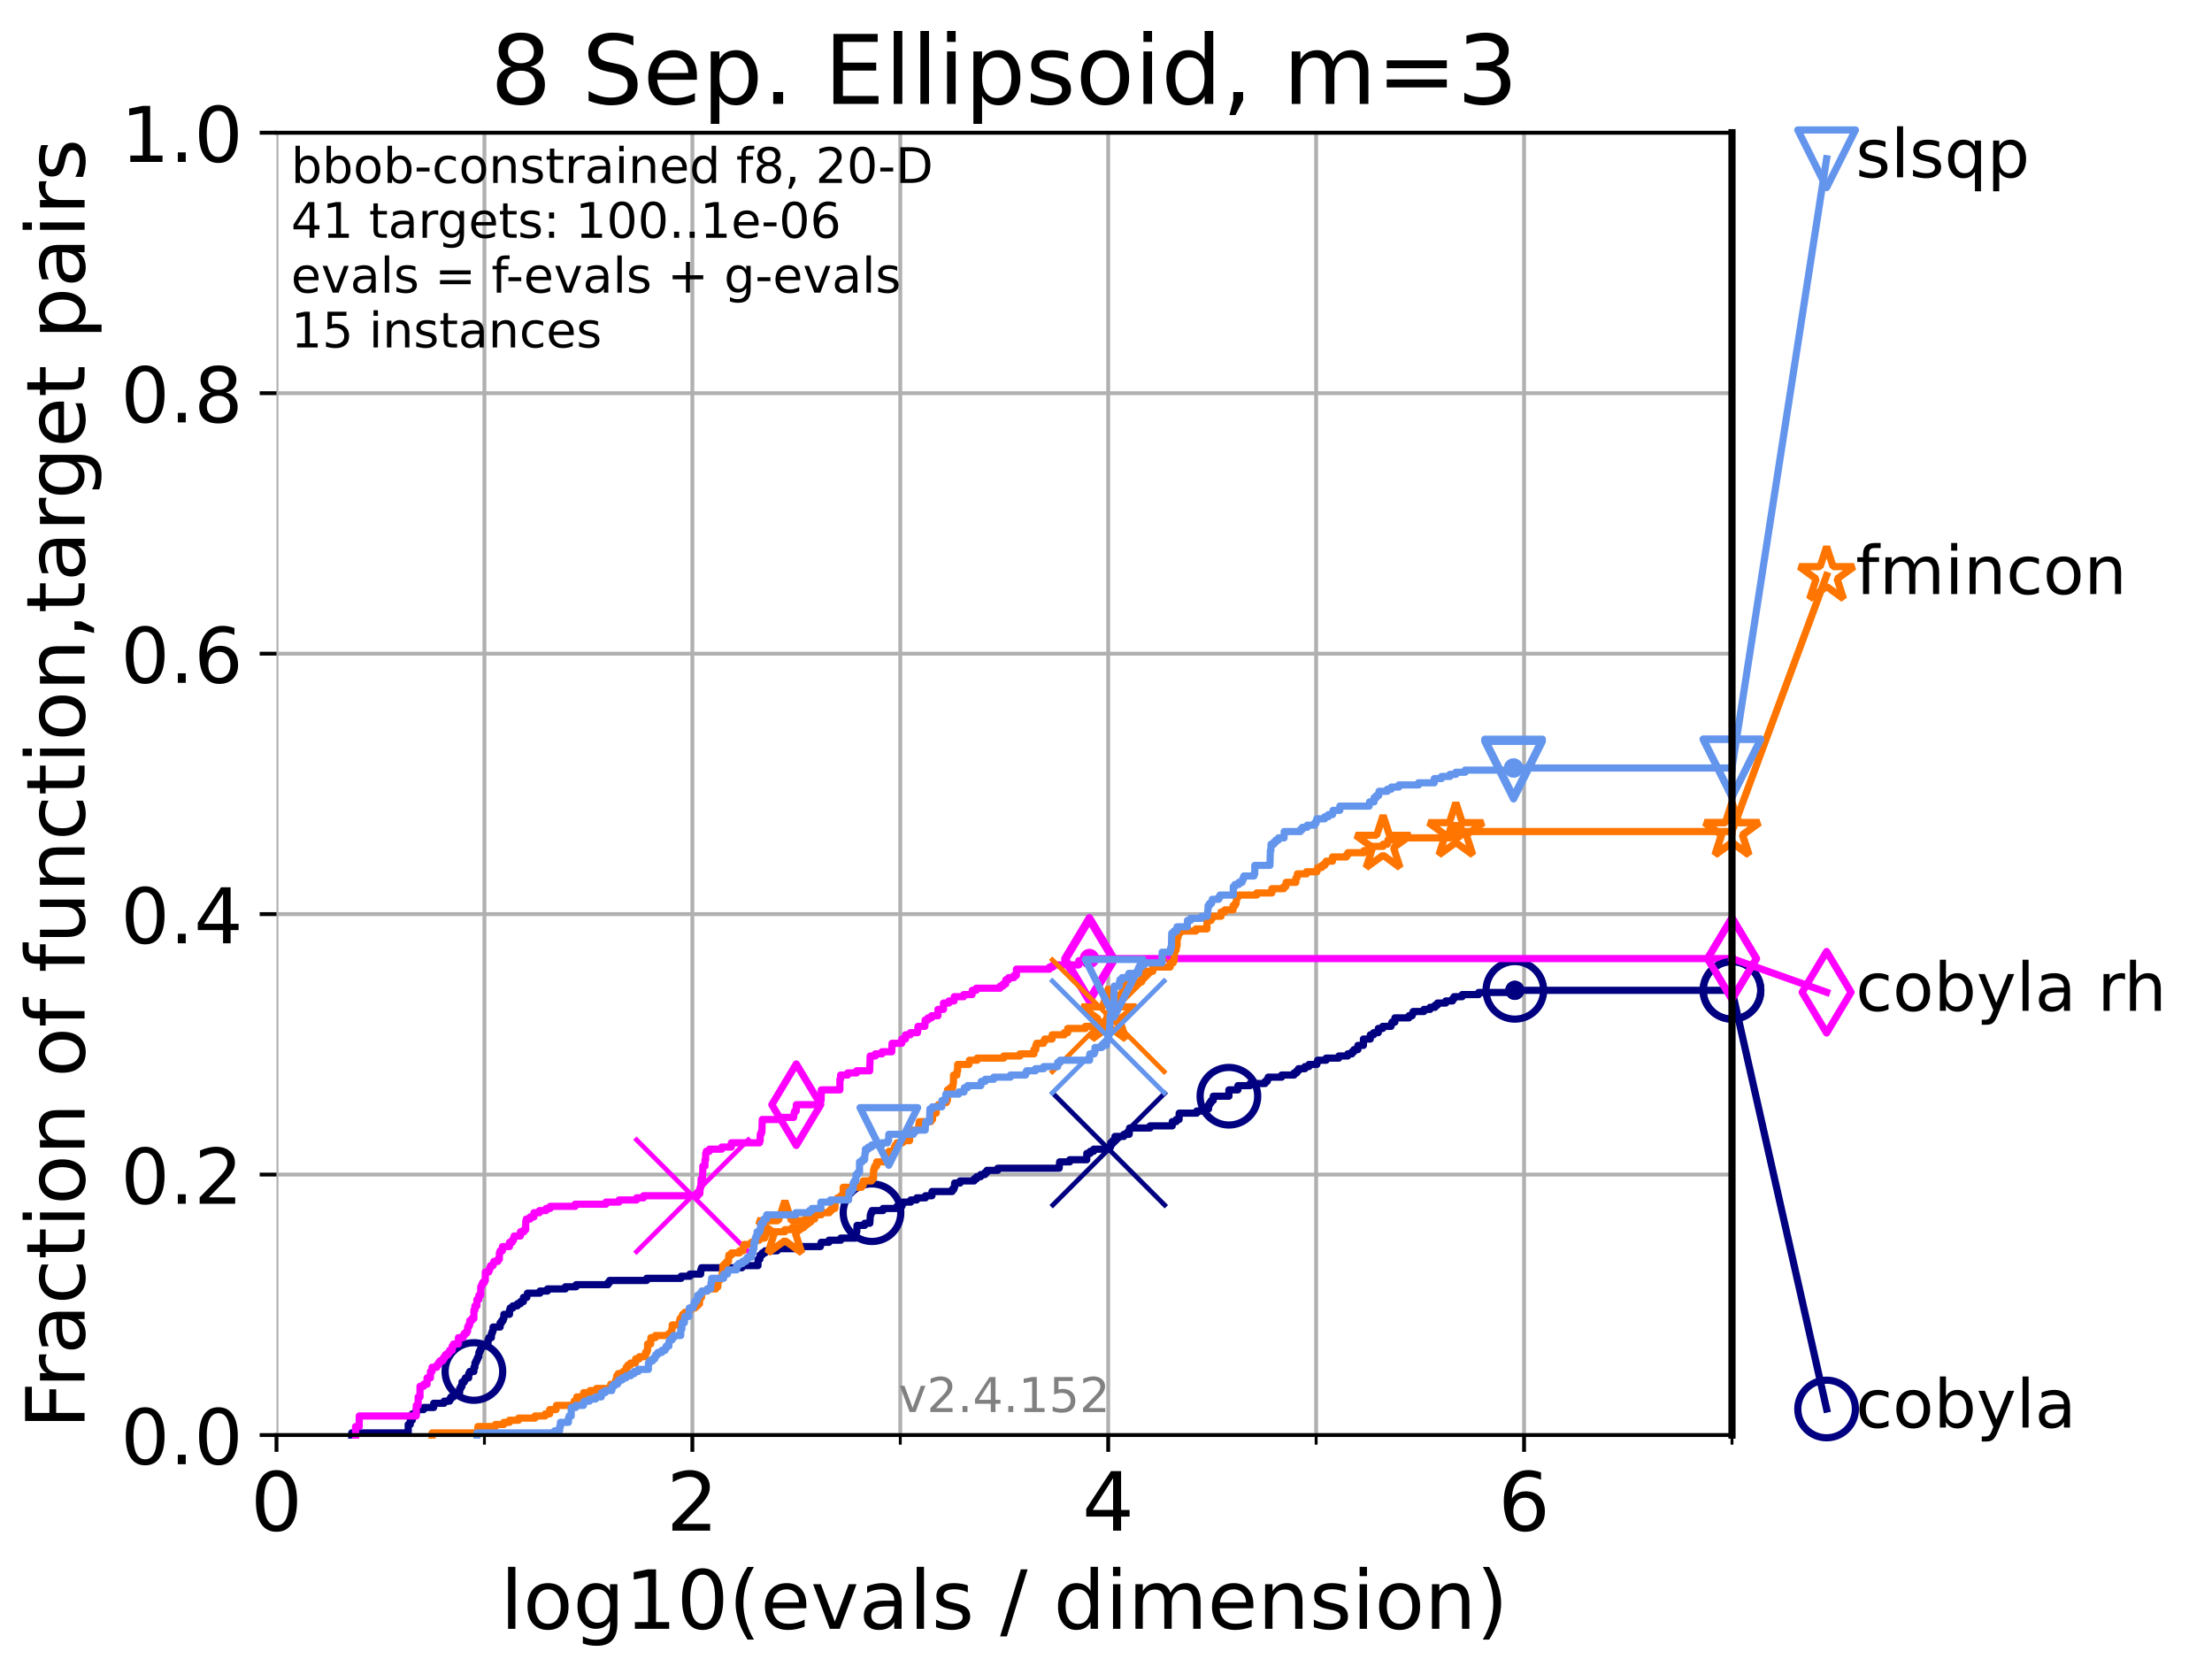 <?xml version="1.0" encoding="utf-8" standalone="no"?>
<!DOCTYPE svg PUBLIC "-//W3C//DTD SVG 1.1//EN"
  "http://www.w3.org/Graphics/SVG/1.1/DTD/svg11.dtd">
<!-- Created with matplotlib (https://matplotlib.org/) -->
<svg height="345.6pt" version="1.1" viewBox="0 0 460.8 345.6" width="460.8pt" xmlns="http://www.w3.org/2000/svg" xmlns:xlink="http://www.w3.org/1999/xlink">
 <defs>
  <style type="text/css">*{stroke-linecap:butt;stroke-linejoin:round;}</style>
 </defs>
 <g id="figure_1">
  <g id="patch_1">
   <path d="M 0 345.6 
L 460.8 345.6 
L 460.8 0 
L 0 0 
z
" style="fill:#ffffff;"/>
  </g>
  <g id="axes_1">
   <g id="patch_2">
    <path d="M 57.6 298.944 
L 360.806 298.944 
L 360.806 27.648 
L 57.6 27.648 
z
" style="fill:#ffffff;"/>
   </g>
   <g id="matplotlib.axis_1">
    <g id="xtick_1">
     <g id="line2d_1">
      <path clip-path="url(#pd584bb157f)" d="M 57.6 298.944 
L 57.6 27.648 
" style="fill:none;stroke:#b0b0b0;stroke-linecap:square;stroke-width:0.8;"/>
     </g>
     <g id="line2d_2">
      <defs>
       <path d="M 0 0 
L 0 3.5 
" id="mbc4ea33a68" style="stroke:#000000;stroke-width:0.8;"/>
      </defs>
      <g>
       <use style="stroke:#000000;stroke-width:0.8;" x="57.6" xlink:href="#mbc4ea33a68" y="298.944"/>
      </g>
     </g>
     <g id="text_1">
      <!-- 0 -->
      <g transform="translate(52.192 318.861)scale(0.17 -0.17)">
       <defs>
        <path d="M 31.781 66.406 
Q 24.172 66.406 20.328 58.906 
Q 16.5 51.422 16.5 36.375 
Q 16.5 21.391 20.328 13.891 
Q 24.172 6.391 31.781 6.391 
Q 39.453 6.391 43.281 13.891 
Q 47.125 21.391 47.125 36.375 
Q 47.125 51.422 43.281 58.906 
Q 39.453 66.406 31.781 66.406 
z
M 31.781 74.219 
Q 44.047 74.219 50.516 64.516 
Q 56.984 54.828 56.984 36.375 
Q 56.984 17.969 50.516 8.266 
Q 44.047 -1.422 31.781 -1.422 
Q 19.531 -1.422 13.062 8.266 
Q 6.594 17.969 6.594 36.375 
Q 6.594 54.828 13.062 64.516 
Q 19.531 74.219 31.781 74.219 
z
" id="DejaVuSans-48"/>
       </defs>
       <use xlink:href="#DejaVuSans-48"/>
      </g>
     </g>
    </g>
    <g id="xtick_2">
     <g id="line2d_3">
      <path clip-path="url(#pd584bb157f)" d="M 144.23 298.944 
L 144.23 27.648 
" style="fill:none;stroke:#b0b0b0;stroke-linecap:square;stroke-width:0.8;"/>
     </g>
     <g id="line2d_4">
      <g>
       <use style="stroke:#000000;stroke-width:0.8;" x="144.23" xlink:href="#mbc4ea33a68" y="298.944"/>
      </g>
     </g>
     <g id="text_2">
      <!-- 2 -->
      <g transform="translate(138.822 318.861)scale(0.17 -0.17)">
       <defs>
        <path d="M 19.188 8.297 
L 53.609 8.297 
L 53.609 0 
L 7.328 0 
L 7.328 8.297 
Q 12.938 14.109 22.625 23.891 
Q 32.328 33.688 34.812 36.531 
Q 39.547 41.844 41.422 45.531 
Q 43.312 49.219 43.312 52.781 
Q 43.312 58.594 39.234 62.25 
Q 35.156 65.922 28.609 65.922 
Q 23.969 65.922 18.812 64.312 
Q 13.672 62.703 7.812 59.422 
L 7.812 69.391 
Q 13.766 71.781 18.938 73 
Q 24.125 74.219 28.422 74.219 
Q 39.75 74.219 46.484 68.547 
Q 53.219 62.891 53.219 53.422 
Q 53.219 48.922 51.531 44.891 
Q 49.859 40.875 45.406 35.406 
Q 44.188 33.984 37.641 27.219 
Q 31.109 20.453 19.188 8.297 
z
" id="DejaVuSans-50"/>
       </defs>
       <use xlink:href="#DejaVuSans-50"/>
      </g>
     </g>
    </g>
    <g id="xtick_3">
     <g id="line2d_5">
      <path clip-path="url(#pd584bb157f)" d="M 230.861 298.944 
L 230.861 27.648 
" style="fill:none;stroke:#b0b0b0;stroke-linecap:square;stroke-width:0.8;"/>
     </g>
     <g id="line2d_6">
      <g>
       <use style="stroke:#000000;stroke-width:0.8;" x="230.861" xlink:href="#mbc4ea33a68" y="298.944"/>
      </g>
     </g>
     <g id="text_3">
      <!-- 4 -->
      <g transform="translate(225.453 318.861)scale(0.17 -0.17)">
       <defs>
        <path d="M 37.797 64.312 
L 12.891 25.391 
L 37.797 25.391 
z
M 35.203 72.906 
L 47.609 72.906 
L 47.609 25.391 
L 58.016 25.391 
L 58.016 17.188 
L 47.609 17.188 
L 47.609 0 
L 37.797 0 
L 37.797 17.188 
L 4.891 17.188 
L 4.891 26.703 
z
" id="DejaVuSans-52"/>
       </defs>
       <use xlink:href="#DejaVuSans-52"/>
      </g>
     </g>
    </g>
    <g id="xtick_4">
     <g id="line2d_7">
      <path clip-path="url(#pd584bb157f)" d="M 317.491 298.944 
L 317.491 27.648 
" style="fill:none;stroke:#b0b0b0;stroke-linecap:square;stroke-width:0.8;"/>
     </g>
     <g id="line2d_8">
      <g>
       <use style="stroke:#000000;stroke-width:0.8;" x="317.491" xlink:href="#mbc4ea33a68" y="298.944"/>
      </g>
     </g>
     <g id="text_4">
      <!-- 6 -->
      <g transform="translate(312.083 318.861)scale(0.17 -0.17)">
       <defs>
        <path d="M 33.016 40.375 
Q 26.375 40.375 22.484 35.828 
Q 18.609 31.297 18.609 23.391 
Q 18.609 15.531 22.484 10.953 
Q 26.375 6.391 33.016 6.391 
Q 39.656 6.391 43.531 10.953 
Q 47.406 15.531 47.406 23.391 
Q 47.406 31.297 43.531 35.828 
Q 39.656 40.375 33.016 40.375 
z
M 52.594 71.297 
L 52.594 62.312 
Q 48.875 64.062 45.094 64.984 
Q 41.312 65.922 37.594 65.922 
Q 27.828 65.922 22.672 59.328 
Q 17.531 52.734 16.797 39.406 
Q 19.672 43.656 24.016 45.922 
Q 28.375 48.188 33.594 48.188 
Q 44.578 48.188 50.953 41.516 
Q 57.328 34.859 57.328 23.391 
Q 57.328 12.156 50.688 5.359 
Q 44.047 -1.422 33.016 -1.422 
Q 20.359 -1.422 13.672 8.266 
Q 6.984 17.969 6.984 36.375 
Q 6.984 53.656 15.188 63.938 
Q 23.391 74.219 37.203 74.219 
Q 40.922 74.219 44.703 73.484 
Q 48.484 72.75 52.594 71.297 
z
" id="DejaVuSans-54"/>
       </defs>
       <use xlink:href="#DejaVuSans-54"/>
      </g>
     </g>
    </g>
    <g id="xtick_5">
     <g id="line2d_9">
      <path clip-path="url(#pd584bb157f)" d="M 100.915 298.944 
L 100.915 27.648 
" style="fill:none;stroke:#b0b0b0;stroke-linecap:square;stroke-width:0.8;"/>
     </g>
     <g id="line2d_10">
      <defs>
       <path d="M 0 0 
L 0 2 
" id="m25b398c799" style="stroke:#000000;stroke-width:0.6;"/>
      </defs>
      <g>
       <use style="stroke:#000000;stroke-width:0.6;" x="100.915" xlink:href="#m25b398c799" y="298.944"/>
      </g>
     </g>
    </g>
    <g id="xtick_6">
     <g id="line2d_11">
      <path clip-path="url(#pd584bb157f)" d="M 187.546 298.944 
L 187.546 27.648 
" style="fill:none;stroke:#b0b0b0;stroke-linecap:square;stroke-width:0.8;"/>
     </g>
     <g id="line2d_12">
      <g>
       <use style="stroke:#000000;stroke-width:0.6;" x="187.546" xlink:href="#m25b398c799" y="298.944"/>
      </g>
     </g>
    </g>
    <g id="xtick_7">
     <g id="line2d_13">
      <path clip-path="url(#pd584bb157f)" d="M 274.176 298.944 
L 274.176 27.648 
" style="fill:none;stroke:#b0b0b0;stroke-linecap:square;stroke-width:0.8;"/>
     </g>
     <g id="line2d_14">
      <g>
       <use style="stroke:#000000;stroke-width:0.6;" x="274.176" xlink:href="#m25b398c799" y="298.944"/>
      </g>
     </g>
    </g>
    <g id="xtick_8">
     <g id="line2d_15">
      <path clip-path="url(#pd584bb157f)" d="M 360.806 298.944 
L 360.806 27.648 
" style="fill:none;stroke:#b0b0b0;stroke-linecap:square;stroke-width:0.8;"/>
     </g>
     <g id="line2d_16">
      <g>
       <use style="stroke:#000000;stroke-width:0.6;" x="360.806" xlink:href="#m25b398c799" y="298.944"/>
      </g>
     </g>
    </g>
    <g id="text_5">
     <!-- log10(evals / dimension) -->
     <g transform="translate(104.239 339.314)scale(0.17 -0.17)">
      <defs>
       <path d="M 9.422 75.984 
L 18.406 75.984 
L 18.406 0 
L 9.422 0 
z
" id="DejaVuSans-108"/>
       <path d="M 30.609 48.391 
Q 23.391 48.391 19.188 42.75 
Q 14.984 37.109 14.984 27.297 
Q 14.984 17.484 19.156 11.844 
Q 23.344 6.203 30.609 6.203 
Q 37.797 6.203 41.984 11.859 
Q 46.188 17.531 46.188 27.297 
Q 46.188 37.016 41.984 42.703 
Q 37.797 48.391 30.609 48.391 
z
M 30.609 56 
Q 42.328 56 49.016 48.375 
Q 55.719 40.766 55.719 27.297 
Q 55.719 13.875 49.016 6.219 
Q 42.328 -1.422 30.609 -1.422 
Q 18.844 -1.422 12.172 6.219 
Q 5.516 13.875 5.516 27.297 
Q 5.516 40.766 12.172 48.375 
Q 18.844 56 30.609 56 
z
" id="DejaVuSans-111"/>
       <path d="M 45.406 27.984 
Q 45.406 37.75 41.375 43.109 
Q 37.359 48.484 30.078 48.484 
Q 22.859 48.484 18.828 43.109 
Q 14.797 37.75 14.797 27.984 
Q 14.797 18.266 18.828 12.891 
Q 22.859 7.516 30.078 7.516 
Q 37.359 7.516 41.375 12.891 
Q 45.406 18.266 45.406 27.984 
z
M 54.391 6.781 
Q 54.391 -7.172 48.188 -13.984 
Q 42 -20.797 29.203 -20.797 
Q 24.469 -20.797 20.266 -20.094 
Q 16.062 -19.391 12.109 -17.922 
L 12.109 -9.188 
Q 16.062 -11.328 19.922 -12.344 
Q 23.781 -13.375 27.781 -13.375 
Q 36.625 -13.375 41.016 -8.766 
Q 45.406 -4.156 45.406 5.172 
L 45.406 9.625 
Q 42.625 4.781 38.281 2.391 
Q 33.938 0 27.875 0 
Q 17.828 0 11.672 7.656 
Q 5.516 15.328 5.516 27.984 
Q 5.516 40.672 11.672 48.328 
Q 17.828 56 27.875 56 
Q 33.938 56 38.281 53.609 
Q 42.625 51.219 45.406 46.391 
L 45.406 54.688 
L 54.391 54.688 
z
" id="DejaVuSans-103"/>
       <path d="M 12.406 8.297 
L 28.516 8.297 
L 28.516 63.922 
L 10.984 60.406 
L 10.984 69.391 
L 28.422 72.906 
L 38.281 72.906 
L 38.281 8.297 
L 54.391 8.297 
L 54.391 0 
L 12.406 0 
z
" id="DejaVuSans-49"/>
       <path d="M 31 75.875 
Q 24.469 64.656 21.281 53.656 
Q 18.109 42.672 18.109 31.391 
Q 18.109 20.125 21.312 9.062 
Q 24.516 -2 31 -13.188 
L 23.188 -13.188 
Q 15.875 -1.703 12.234 9.375 
Q 8.594 20.453 8.594 31.391 
Q 8.594 42.281 12.203 53.312 
Q 15.828 64.359 23.188 75.875 
z
" id="DejaVuSans-40"/>
       <path d="M 56.203 29.594 
L 56.203 25.203 
L 14.891 25.203 
Q 15.484 15.922 20.484 11.062 
Q 25.484 6.203 34.422 6.203 
Q 39.594 6.203 44.453 7.469 
Q 49.312 8.734 54.109 11.281 
L 54.109 2.781 
Q 49.266 0.734 44.188 -0.344 
Q 39.109 -1.422 33.891 -1.422 
Q 20.797 -1.422 13.156 6.188 
Q 5.516 13.812 5.516 26.812 
Q 5.516 40.234 12.766 48.109 
Q 20.016 56 32.328 56 
Q 43.359 56 49.781 48.891 
Q 56.203 41.797 56.203 29.594 
z
M 47.219 32.234 
Q 47.125 39.594 43.094 43.984 
Q 39.062 48.391 32.422 48.391 
Q 24.906 48.391 20.391 44.141 
Q 15.875 39.891 15.188 32.172 
z
" id="DejaVuSans-101"/>
       <path d="M 2.984 54.688 
L 12.5 54.688 
L 29.594 8.797 
L 46.688 54.688 
L 56.203 54.688 
L 35.688 0 
L 23.484 0 
z
" id="DejaVuSans-118"/>
       <path d="M 34.281 27.484 
Q 23.391 27.484 19.188 25 
Q 14.984 22.516 14.984 16.5 
Q 14.984 11.719 18.141 8.906 
Q 21.297 6.109 26.703 6.109 
Q 34.188 6.109 38.703 11.406 
Q 43.219 16.703 43.219 25.484 
L 43.219 27.484 
z
M 52.203 31.203 
L 52.203 0 
L 43.219 0 
L 43.219 8.297 
Q 40.141 3.328 35.547 0.953 
Q 30.953 -1.422 24.312 -1.422 
Q 15.922 -1.422 10.953 3.297 
Q 6 8.016 6 15.922 
Q 6 25.141 12.172 29.828 
Q 18.359 34.516 30.609 34.516 
L 43.219 34.516 
L 43.219 35.406 
Q 43.219 41.609 39.141 45 
Q 35.062 48.391 27.688 48.391 
Q 23 48.391 18.547 47.266 
Q 14.109 46.141 10.016 43.891 
L 10.016 52.203 
Q 14.938 54.109 19.578 55.047 
Q 24.219 56 28.609 56 
Q 40.484 56 46.344 49.844 
Q 52.203 43.703 52.203 31.203 
z
" id="DejaVuSans-97"/>
       <path d="M 44.281 53.078 
L 44.281 44.578 
Q 40.484 46.531 36.375 47.5 
Q 32.281 48.484 27.875 48.484 
Q 21.188 48.484 17.844 46.438 
Q 14.5 44.391 14.5 40.281 
Q 14.5 37.156 16.891 35.375 
Q 19.281 33.594 26.516 31.984 
L 29.594 31.297 
Q 39.156 29.25 43.188 25.516 
Q 47.219 21.781 47.219 15.094 
Q 47.219 7.469 41.188 3.016 
Q 35.156 -1.422 24.609 -1.422 
Q 20.219 -1.422 15.453 -0.562 
Q 10.688 0.297 5.422 2 
L 5.422 11.281 
Q 10.406 8.688 15.234 7.391 
Q 20.062 6.109 24.812 6.109 
Q 31.156 6.109 34.562 8.281 
Q 37.984 10.453 37.984 14.406 
Q 37.984 18.062 35.516 20.016 
Q 33.062 21.969 24.703 23.781 
L 21.578 24.516 
Q 13.234 26.266 9.516 29.906 
Q 5.812 33.547 5.812 39.891 
Q 5.812 47.609 11.281 51.797 
Q 16.75 56 26.812 56 
Q 31.781 56 36.172 55.266 
Q 40.578 54.547 44.281 53.078 
z
" id="DejaVuSans-115"/>
       <path id="DejaVuSans-32"/>
       <path d="M 25.391 72.906 
L 33.688 72.906 
L 8.297 -9.281 
L 0 -9.281 
z
" id="DejaVuSans-47"/>
       <path d="M 45.406 46.391 
L 45.406 75.984 
L 54.391 75.984 
L 54.391 0 
L 45.406 0 
L 45.406 8.203 
Q 42.578 3.328 38.25 0.953 
Q 33.938 -1.422 27.875 -1.422 
Q 17.969 -1.422 11.734 6.484 
Q 5.516 14.406 5.516 27.297 
Q 5.516 40.188 11.734 48.094 
Q 17.969 56 27.875 56 
Q 33.938 56 38.25 53.625 
Q 42.578 51.266 45.406 46.391 
z
M 14.797 27.297 
Q 14.797 17.391 18.875 11.75 
Q 22.953 6.109 30.078 6.109 
Q 37.203 6.109 41.297 11.75 
Q 45.406 17.391 45.406 27.297 
Q 45.406 37.203 41.297 42.844 
Q 37.203 48.484 30.078 48.484 
Q 22.953 48.484 18.875 42.844 
Q 14.797 37.203 14.797 27.297 
z
" id="DejaVuSans-100"/>
       <path d="M 9.422 54.688 
L 18.406 54.688 
L 18.406 0 
L 9.422 0 
z
M 9.422 75.984 
L 18.406 75.984 
L 18.406 64.594 
L 9.422 64.594 
z
" id="DejaVuSans-105"/>
       <path d="M 52 44.188 
Q 55.375 50.25 60.062 53.125 
Q 64.75 56 71.094 56 
Q 79.641 56 84.281 50.016 
Q 88.922 44.047 88.922 33.016 
L 88.922 0 
L 79.891 0 
L 79.891 32.719 
Q 79.891 40.578 77.094 44.375 
Q 74.312 48.188 68.609 48.188 
Q 61.625 48.188 57.562 43.547 
Q 53.516 38.922 53.516 30.906 
L 53.516 0 
L 44.484 0 
L 44.484 32.719 
Q 44.484 40.625 41.703 44.406 
Q 38.922 48.188 33.109 48.188 
Q 26.219 48.188 22.156 43.531 
Q 18.109 38.875 18.109 30.906 
L 18.109 0 
L 9.078 0 
L 9.078 54.688 
L 18.109 54.688 
L 18.109 46.188 
Q 21.188 51.219 25.484 53.609 
Q 29.781 56 35.688 56 
Q 41.656 56 45.828 52.969 
Q 50 49.953 52 44.188 
z
" id="DejaVuSans-109"/>
       <path d="M 54.891 33.016 
L 54.891 0 
L 45.906 0 
L 45.906 32.719 
Q 45.906 40.484 42.875 44.328 
Q 39.844 48.188 33.797 48.188 
Q 26.516 48.188 22.312 43.547 
Q 18.109 38.922 18.109 30.906 
L 18.109 0 
L 9.078 0 
L 9.078 54.688 
L 18.109 54.688 
L 18.109 46.188 
Q 21.344 51.125 25.703 53.562 
Q 30.078 56 35.797 56 
Q 45.219 56 50.047 50.172 
Q 54.891 44.344 54.891 33.016 
z
" id="DejaVuSans-110"/>
       <path d="M 8.016 75.875 
L 15.828 75.875 
Q 23.141 64.359 26.781 53.312 
Q 30.422 42.281 30.422 31.391 
Q 30.422 20.453 26.781 9.375 
Q 23.141 -1.703 15.828 -13.188 
L 8.016 -13.188 
Q 14.5 -2 17.703 9.062 
Q 20.906 20.125 20.906 31.391 
Q 20.906 42.672 17.703 53.656 
Q 14.5 64.656 8.016 75.875 
z
" id="DejaVuSans-41"/>
      </defs>
      <use xlink:href="#DejaVuSans-108"/>
      <use x="27.783" xlink:href="#DejaVuSans-111"/>
      <use x="88.965" xlink:href="#DejaVuSans-103"/>
      <use x="152.441" xlink:href="#DejaVuSans-49"/>
      <use x="216.064" xlink:href="#DejaVuSans-48"/>
      <use x="279.688" xlink:href="#DejaVuSans-40"/>
      <use x="318.701" xlink:href="#DejaVuSans-101"/>
      <use x="380.225" xlink:href="#DejaVuSans-118"/>
      <use x="439.404" xlink:href="#DejaVuSans-97"/>
      <use x="500.684" xlink:href="#DejaVuSans-108"/>
      <use x="528.467" xlink:href="#DejaVuSans-115"/>
      <use x="580.566" xlink:href="#DejaVuSans-32"/>
      <use x="612.354" xlink:href="#DejaVuSans-47"/>
      <use x="646.045" xlink:href="#DejaVuSans-32"/>
      <use x="677.832" xlink:href="#DejaVuSans-100"/>
      <use x="741.309" xlink:href="#DejaVuSans-105"/>
      <use x="769.092" xlink:href="#DejaVuSans-109"/>
      <use x="866.504" xlink:href="#DejaVuSans-101"/>
      <use x="928.027" xlink:href="#DejaVuSans-110"/>
      <use x="991.406" xlink:href="#DejaVuSans-115"/>
      <use x="1043.506" xlink:href="#DejaVuSans-105"/>
      <use x="1071.289" xlink:href="#DejaVuSans-111"/>
      <use x="1132.471" xlink:href="#DejaVuSans-110"/>
      <use x="1195.85" xlink:href="#DejaVuSans-41"/>
     </g>
    </g>
   </g>
   <g id="matplotlib.axis_2">
    <g id="ytick_1">
     <g id="line2d_17">
      <path clip-path="url(#pd584bb157f)" d="M 57.6 298.944 
L 360.806 298.944 
" style="fill:none;stroke:#b0b0b0;stroke-linecap:square;stroke-width:0.8;"/>
     </g>
     <g id="line2d_18">
      <defs>
       <path d="M 0 0 
L -3.5 0 
" id="mc27de81a51" style="stroke:#000000;stroke-width:0.8;"/>
      </defs>
      <g>
       <use style="stroke:#000000;stroke-width:0.8;" x="57.6" xlink:href="#mc27de81a51" y="298.944"/>
      </g>
     </g>
     <g id="text_6">
      <!-- 0.0 -->
      <g transform="translate(25.155 305.023)scale(0.16 -0.16)">
       <defs>
        <path d="M 10.688 12.406 
L 21 12.406 
L 21 0 
L 10.688 0 
z
" id="DejaVuSans-46"/>
       </defs>
       <use xlink:href="#DejaVuSans-48"/>
       <use x="63.623" xlink:href="#DejaVuSans-46"/>
       <use x="95.41" xlink:href="#DejaVuSans-48"/>
      </g>
     </g>
    </g>
    <g id="ytick_2">
     <g id="line2d_19">
      <path clip-path="url(#pd584bb157f)" d="M 57.6 244.685 
L 360.806 244.685 
" style="fill:none;stroke:#b0b0b0;stroke-linecap:square;stroke-width:0.8;"/>
     </g>
     <g id="line2d_20">
      <g>
       <use style="stroke:#000000;stroke-width:0.8;" x="57.6" xlink:href="#mc27de81a51" y="244.685"/>
      </g>
     </g>
     <g id="text_7">
      <!-- 0.2 -->
      <g transform="translate(25.155 250.764)scale(0.16 -0.16)">
       <use xlink:href="#DejaVuSans-48"/>
       <use x="63.623" xlink:href="#DejaVuSans-46"/>
       <use x="95.41" xlink:href="#DejaVuSans-50"/>
      </g>
     </g>
    </g>
    <g id="ytick_3">
     <g id="line2d_21">
      <path clip-path="url(#pd584bb157f)" d="M 57.6 190.426 
L 360.806 190.426 
" style="fill:none;stroke:#b0b0b0;stroke-linecap:square;stroke-width:0.8;"/>
     </g>
     <g id="line2d_22">
      <g>
       <use style="stroke:#000000;stroke-width:0.8;" x="57.6" xlink:href="#mc27de81a51" y="190.426"/>
      </g>
     </g>
     <g id="text_8">
      <!-- 0.4 -->
      <g transform="translate(25.155 196.504)scale(0.16 -0.16)">
       <use xlink:href="#DejaVuSans-48"/>
       <use x="63.623" xlink:href="#DejaVuSans-46"/>
       <use x="95.41" xlink:href="#DejaVuSans-52"/>
      </g>
     </g>
    </g>
    <g id="ytick_4">
     <g id="line2d_23">
      <path clip-path="url(#pd584bb157f)" d="M 57.6 136.166 
L 360.806 136.166 
" style="fill:none;stroke:#b0b0b0;stroke-linecap:square;stroke-width:0.8;"/>
     </g>
     <g id="line2d_24">
      <g>
       <use style="stroke:#000000;stroke-width:0.8;" x="57.6" xlink:href="#mc27de81a51" y="136.166"/>
      </g>
     </g>
     <g id="text_9">
      <!-- 0.6 -->
      <g transform="translate(25.155 142.245)scale(0.16 -0.16)">
       <use xlink:href="#DejaVuSans-48"/>
       <use x="63.623" xlink:href="#DejaVuSans-46"/>
       <use x="95.41" xlink:href="#DejaVuSans-54"/>
      </g>
     </g>
    </g>
    <g id="ytick_5">
     <g id="line2d_25">
      <path clip-path="url(#pd584bb157f)" d="M 57.6 81.907 
L 360.806 81.907 
" style="fill:none;stroke:#b0b0b0;stroke-linecap:square;stroke-width:0.8;"/>
     </g>
     <g id="line2d_26">
      <g>
       <use style="stroke:#000000;stroke-width:0.8;" x="57.6" xlink:href="#mc27de81a51" y="81.907"/>
      </g>
     </g>
     <g id="text_10">
      <!-- 0.8 -->
      <g transform="translate(25.155 87.986)scale(0.16 -0.16)">
       <defs>
        <path d="M 31.781 34.625 
Q 24.75 34.625 20.719 30.859 
Q 16.703 27.094 16.703 20.516 
Q 16.703 13.922 20.719 10.156 
Q 24.75 6.391 31.781 6.391 
Q 38.812 6.391 42.859 10.172 
Q 46.922 13.969 46.922 20.516 
Q 46.922 27.094 42.891 30.859 
Q 38.875 34.625 31.781 34.625 
z
M 21.922 38.812 
Q 15.578 40.375 12.031 44.719 
Q 8.5 49.078 8.5 55.328 
Q 8.5 64.062 14.719 69.141 
Q 20.953 74.219 31.781 74.219 
Q 42.672 74.219 48.875 69.141 
Q 55.078 64.062 55.078 55.328 
Q 55.078 49.078 51.531 44.719 
Q 48 40.375 41.703 38.812 
Q 48.828 37.156 52.797 32.312 
Q 56.781 27.484 56.781 20.516 
Q 56.781 9.906 50.312 4.234 
Q 43.844 -1.422 31.781 -1.422 
Q 19.734 -1.422 13.25 4.234 
Q 6.781 9.906 6.781 20.516 
Q 6.781 27.484 10.781 32.312 
Q 14.797 37.156 21.922 38.812 
z
M 18.312 54.391 
Q 18.312 48.734 21.844 45.562 
Q 25.391 42.391 31.781 42.391 
Q 38.141 42.391 41.719 45.562 
Q 45.312 48.734 45.312 54.391 
Q 45.312 60.062 41.719 63.234 
Q 38.141 66.406 31.781 66.406 
Q 25.391 66.406 21.844 63.234 
Q 18.312 60.062 18.312 54.391 
z
" id="DejaVuSans-56"/>
       </defs>
       <use xlink:href="#DejaVuSans-48"/>
       <use x="63.623" xlink:href="#DejaVuSans-46"/>
       <use x="95.41" xlink:href="#DejaVuSans-56"/>
      </g>
     </g>
    </g>
    <g id="ytick_6">
     <g id="line2d_27">
      <path clip-path="url(#pd584bb157f)" d="M 57.6 27.648 
L 360.806 27.648 
" style="fill:none;stroke:#b0b0b0;stroke-linecap:square;stroke-width:0.8;"/>
     </g>
     <g id="line2d_28">
      <g>
       <use style="stroke:#000000;stroke-width:0.8;" x="57.6" xlink:href="#mc27de81a51" y="27.648"/>
      </g>
     </g>
     <g id="text_11">
      <!-- 1.0 -->
      <g transform="translate(25.155 33.727)scale(0.16 -0.16)">
       <use xlink:href="#DejaVuSans-49"/>
       <use x="63.623" xlink:href="#DejaVuSans-46"/>
       <use x="95.41" xlink:href="#DejaVuSans-48"/>
      </g>
     </g>
    </g>
    <g id="text_12">
     <!-- Fraction of function,target pairs -->
     <g transform="translate(17.62 297.681)rotate(-90)scale(0.17 -0.17)">
      <defs>
       <path d="M 9.812 72.906 
L 51.703 72.906 
L 51.703 64.594 
L 19.672 64.594 
L 19.672 43.109 
L 48.578 43.109 
L 48.578 34.812 
L 19.672 34.812 
L 19.672 0 
L 9.812 0 
z
" id="DejaVuSans-70"/>
       <path d="M 41.109 46.297 
Q 39.594 47.172 37.812 47.578 
Q 36.031 48 33.891 48 
Q 26.266 48 22.188 43.047 
Q 18.109 38.094 18.109 28.812 
L 18.109 0 
L 9.078 0 
L 9.078 54.688 
L 18.109 54.688 
L 18.109 46.188 
Q 20.953 51.172 25.484 53.578 
Q 30.031 56 36.531 56 
Q 37.453 56 38.578 55.875 
Q 39.703 55.766 41.062 55.516 
z
" id="DejaVuSans-114"/>
       <path d="M 48.781 52.594 
L 48.781 44.188 
Q 44.969 46.297 41.141 47.344 
Q 37.312 48.391 33.406 48.391 
Q 24.656 48.391 19.812 42.844 
Q 14.984 37.312 14.984 27.297 
Q 14.984 17.281 19.812 11.734 
Q 24.656 6.203 33.406 6.203 
Q 37.312 6.203 41.141 7.25 
Q 44.969 8.297 48.781 10.406 
L 48.781 2.094 
Q 45.016 0.344 40.984 -0.531 
Q 36.969 -1.422 32.422 -1.422 
Q 20.062 -1.422 12.781 6.344 
Q 5.516 14.109 5.516 27.297 
Q 5.516 40.672 12.859 48.328 
Q 20.219 56 33.016 56 
Q 37.156 56 41.109 55.141 
Q 45.062 54.297 48.781 52.594 
z
" id="DejaVuSans-99"/>
       <path d="M 18.312 70.219 
L 18.312 54.688 
L 36.812 54.688 
L 36.812 47.703 
L 18.312 47.703 
L 18.312 18.016 
Q 18.312 11.328 20.141 9.422 
Q 21.969 7.516 27.594 7.516 
L 36.812 7.516 
L 36.812 0 
L 27.594 0 
Q 17.188 0 13.234 3.875 
Q 9.281 7.766 9.281 18.016 
L 9.281 47.703 
L 2.688 47.703 
L 2.688 54.688 
L 9.281 54.688 
L 9.281 70.219 
z
" id="DejaVuSans-116"/>
       <path d="M 37.109 75.984 
L 37.109 68.5 
L 28.516 68.5 
Q 23.688 68.5 21.797 66.547 
Q 19.922 64.594 19.922 59.516 
L 19.922 54.688 
L 34.719 54.688 
L 34.719 47.703 
L 19.922 47.703 
L 19.922 0 
L 10.891 0 
L 10.891 47.703 
L 2.297 47.703 
L 2.297 54.688 
L 10.891 54.688 
L 10.891 58.5 
Q 10.891 67.625 15.141 71.797 
Q 19.391 75.984 28.609 75.984 
z
" id="DejaVuSans-102"/>
       <path d="M 8.5 21.578 
L 8.5 54.688 
L 17.484 54.688 
L 17.484 21.922 
Q 17.484 14.156 20.5 10.266 
Q 23.531 6.391 29.594 6.391 
Q 36.859 6.391 41.078 11.031 
Q 45.312 15.672 45.312 23.688 
L 45.312 54.688 
L 54.297 54.688 
L 54.297 0 
L 45.312 0 
L 45.312 8.406 
Q 42.047 3.422 37.719 1 
Q 33.406 -1.422 27.688 -1.422 
Q 18.266 -1.422 13.375 4.438 
Q 8.5 10.297 8.5 21.578 
z
M 31.109 56 
z
" id="DejaVuSans-117"/>
       <path d="M 11.719 12.406 
L 22.016 12.406 
L 22.016 4 
L 14.016 -11.625 
L 7.719 -11.625 
L 11.719 4 
z
" id="DejaVuSans-44"/>
       <path d="M 18.109 8.203 
L 18.109 -20.797 
L 9.078 -20.797 
L 9.078 54.688 
L 18.109 54.688 
L 18.109 46.391 
Q 20.953 51.266 25.266 53.625 
Q 29.594 56 35.594 56 
Q 45.562 56 51.781 48.094 
Q 58.016 40.188 58.016 27.297 
Q 58.016 14.406 51.781 6.484 
Q 45.562 -1.422 35.594 -1.422 
Q 29.594 -1.422 25.266 0.953 
Q 20.953 3.328 18.109 8.203 
z
M 48.688 27.297 
Q 48.688 37.203 44.609 42.844 
Q 40.531 48.484 33.406 48.484 
Q 26.266 48.484 22.188 42.844 
Q 18.109 37.203 18.109 27.297 
Q 18.109 17.391 22.188 11.75 
Q 26.266 6.109 33.406 6.109 
Q 40.531 6.109 44.609 11.75 
Q 48.688 17.391 48.688 27.297 
z
" id="DejaVuSans-112"/>
      </defs>
      <use xlink:href="#DejaVuSans-70"/>
      <use x="50.27" xlink:href="#DejaVuSans-114"/>
      <use x="91.383" xlink:href="#DejaVuSans-97"/>
      <use x="152.662" xlink:href="#DejaVuSans-99"/>
      <use x="207.643" xlink:href="#DejaVuSans-116"/>
      <use x="246.852" xlink:href="#DejaVuSans-105"/>
      <use x="274.635" xlink:href="#DejaVuSans-111"/>
      <use x="335.816" xlink:href="#DejaVuSans-110"/>
      <use x="399.195" xlink:href="#DejaVuSans-32"/>
      <use x="430.982" xlink:href="#DejaVuSans-111"/>
      <use x="492.164" xlink:href="#DejaVuSans-102"/>
      <use x="527.369" xlink:href="#DejaVuSans-32"/>
      <use x="559.156" xlink:href="#DejaVuSans-102"/>
      <use x="594.361" xlink:href="#DejaVuSans-117"/>
      <use x="657.74" xlink:href="#DejaVuSans-110"/>
      <use x="721.119" xlink:href="#DejaVuSans-99"/>
      <use x="776.1" xlink:href="#DejaVuSans-116"/>
      <use x="815.309" xlink:href="#DejaVuSans-105"/>
      <use x="843.092" xlink:href="#DejaVuSans-111"/>
      <use x="904.273" xlink:href="#DejaVuSans-110"/>
      <use x="967.652" xlink:href="#DejaVuSans-44"/>
      <use x="999.439" xlink:href="#DejaVuSans-116"/>
      <use x="1038.648" xlink:href="#DejaVuSans-97"/>
      <use x="1099.928" xlink:href="#DejaVuSans-114"/>
      <use x="1139.291" xlink:href="#DejaVuSans-103"/>
      <use x="1202.768" xlink:href="#DejaVuSans-101"/>
      <use x="1264.291" xlink:href="#DejaVuSans-116"/>
      <use x="1303.5" xlink:href="#DejaVuSans-32"/>
      <use x="1335.287" xlink:href="#DejaVuSans-112"/>
      <use x="1398.764" xlink:href="#DejaVuSans-97"/>
      <use x="1460.043" xlink:href="#DejaVuSans-105"/>
      <use x="1487.826" xlink:href="#DejaVuSans-114"/>
      <use x="1528.939" xlink:href="#DejaVuSans-115"/>
     </g>
    </g>
   </g>
   <g id="line2d_29">
    <defs>
     <path d="M 0 1.5 
C 0.398 1.5 0.779 1.342 1.061 1.061 
C 1.342 0.779 1.5 0.398 1.5 0 
C 1.5 -0.398 1.342 -0.779 1.061 -1.061 
C 0.779 -1.342 0.398 -1.5 0 -1.5 
C -0.398 -1.5 -0.779 -1.342 -1.061 -1.061 
C -1.342 -0.779 -1.5 -0.398 -1.5 0 
C -1.5 0.398 -1.342 0.779 -1.061 1.061 
C -0.779 1.342 -0.398 1.5 0 1.5 
z
" id="m2309d92975" style="stroke:#000080;"/>
    </defs>
    <g>
     <use style="fill:#000080;stroke:#000080;" x="315.571" xlink:href="#m2309d92975" y="206.306"/>
     <use style="fill:#000080;stroke:#000080;" x="315.571" xlink:href="#m2309d92975" y="206.306"/>
    </g>
   </g>
   <g id="line2d_30">
    <path d="M 73.268 298.944 
L 73.268 298.503 
L 85.039 298.503 
L 85.039 296.738 
L 85.471 296.738 
L 85.471 295.856 
L 85.894 295.856 
L 85.894 294.533 
L 86.712 294.533 
L 86.712 293.65 
L 88.249 293.65 
L 88.249 293.209 
L 90.341 293.209 
L 90.341 292.327 
L 92.52 292.327 
L 92.52 291.886 
L 93.66 291.886 
L 93.66 291.445 
L 93.935 291.445 
L 93.935 291.004 
L 94.472 291.004 
L 94.472 290.562 
L 94.995 290.562 
L 94.995 290.121 
L 95.753 290.121 
L 95.753 289.239 
L 95.999 289.239 
L 95.999 288.798 
L 96.241 288.798 
L 96.241 287.916 
L 96.718 287.916 
L 96.718 287.475 
L 96.951 287.475 
L 96.951 287.033 
L 97.635 287.033 
L 97.635 286.151 
L 97.858 286.151 
L 97.858 285.71 
L 98.723 285.71 
L 98.723 284.828 
L 98.933 284.828 
L 98.933 283.946 
L 99.141 283.946 
L 99.141 283.504 
L 99.347 283.504 
L 99.347 283.063 
L 99.55 283.063 
L 99.55 282.622 
L 99.751 282.622 
L 99.751 281.74 
L 99.95 281.74 
L 99.95 281.299 
L 100.147 281.299 
L 100.147 280.858 
L 100.342 280.858 
L 100.342 280.416 
L 101.471 280.416 
L 101.471 279.975 
L 101.653 279.975 
L 101.653 279.093 
L 101.833 279.093 
L 101.833 278.652 
L 102.363 278.652 
L 102.363 277.77 
L 102.536 277.77 
L 102.536 277.329 
L 102.708 277.329 
L 102.708 276.446 
L 104.188 276.446 
L 104.188 275.564 
L 104.501 275.564 
L 104.501 275.123 
L 104.809 275.123 
L 104.809 274.682 
L 104.962 274.682 
L 104.962 273.799 
L 106.138 273.799 
L 106.138 272.917 
L 106.28 272.917 
L 106.28 272.476 
L 106.837 272.476 
L 106.837 272.035 
L 107.775 272.035 
L 107.775 271.594 
L 108.417 271.594 
L 108.417 271.153 
L 109.038 271.153 
L 109.038 270.27 
L 109.757 270.27 
L 109.757 269.829 
L 109.874 269.829 
L 109.874 269.388 
L 112.488 269.388 
L 112.488 268.947 
L 114.048 268.947 
L 114.048 268.506 
L 117.772 268.506 
L 117.772 268.065 
L 120.013 268.065 
L 120.013 267.624 
L 126.661 267.624 
L 126.661 267.183 
L 126.994 267.183 
L 126.994 266.741 
L 134.715 266.741 
L 134.715 266.3 
L 141.89 266.3 
L 141.89 265.859 
L 143.716 265.859 
L 143.716 265.418 
L 145.963 265.418 
L 145.981 264.536 
L 146.134 264.536 
L 146.134 264.095 
L 154.569 264.095 
L 154.569 263.653 
L 157.912 263.653 
L 157.912 262.33 
L 158.299 262.33 
L 158.335 261.448 
L 158.774 261.448 
L 158.774 261.007 
L 159.38 261.007 
L 159.38 260.566 
L 161.902 260.566 
L 161.902 260.124 
L 165.958 260.124 
L 165.958 259.683 
L 170.906 259.683 
L 170.906 259.242 
L 171.047 259.242 
L 171.047 258.801 
L 172.687 258.801 
L 172.687 258.36 
L 175.148 258.36 
L 175.148 257.919 
L 178.233 257.919 
L 178.233 257.036 
L 178.369 257.036 
L 178.369 256.595 
L 178.482 256.595 
L 178.536 255.272 
L 180.12 255.272 
L 180.12 254.831 
L 181.201 254.831 
L 181.306 253.066 
L 181.436 253.066 
L 181.436 252.625 
L 181.654 252.625 
L 181.654 252.184 
L 183.952 252.184 
L 183.952 251.743 
L 186.837 251.743 
L 186.837 251.302 
L 187.88 251.302 
L 187.88 250.861 
L 188.079 250.861 
L 188.079 250.42 
L 189.719 250.42 
L 189.719 249.978 
L 190.963 249.978 
L 190.963 249.537 
L 192.786 249.537 
L 192.786 249.096 
L 194.145 249.096 
L 194.145 248.214 
L 198.353 248.214 
L 198.353 247.773 
L 198.701 247.773 
L 198.701 247.332 
L 198.864 247.332 
L 198.864 246.449 
L 200 246.449 
L 200 246.008 
L 202.935 246.008 
L 202.935 245.567 
L 203.452 245.567 
L 203.452 245.126 
L 204.285 245.126 
L 204.285 244.685 
L 205.188 244.685 
L 205.188 244.244 
L 205.599 244.244 
L 205.599 243.803 
L 207.853 243.803 
L 207.853 243.361 
L 220.645 243.361 
L 220.744 242.038 
L 222.842 242.038 
L 222.842 241.597 
L 226.39 241.597 
L 226.4 240.273 
L 227.117 240.273 
L 227.117 239.832 
L 227.833 239.832 
L 227.833 239.391 
L 231.149 239.391 
L 231.149 238.95 
L 231.36 238.95 
L 231.36 238.068 
L 231.798 238.068 
L 231.798 237.627 
L 232.259 237.627 
L 232.261 236.744 
L 234.105 236.744 
L 234.105 236.303 
L 235.226 236.303 
L 235.31 234.98 
L 239.581 234.98 
L 239.581 234.539 
L 244.204 234.539 
L 244.204 233.657 
L 245.029 233.657 
L 245.029 233.215 
L 245.628 233.215 
L 245.641 231.892 
L 249.295 231.892 
L 249.295 231.451 
L 250.647 231.451 
L 250.647 231.01 
L 251.766 231.01 
L 251.766 230.127 
L 252.016 230.127 
L 252.016 229.686 
L 252.322 229.686 
L 252.322 229.245 
L 252.739 229.245 
L 252.739 228.363 
L 256.002 228.363 
L 256.004 227.04 
L 257.881 227.04 
L 257.881 226.157 
L 260.413 226.157 
L 260.413 225.716 
L 263.541 225.716 
L 263.541 225.275 
L 263.985 225.275 
L 263.985 224.834 
L 264.186 224.834 
L 264.186 224.393 
L 266.985 224.393 
L 266.985 223.952 
L 269.572 223.952 
L 269.572 223.51 
L 270.135 223.51 
L 270.135 223.069 
L 270.507 223.069 
L 270.507 222.628 
L 271.844 222.628 
L 271.844 222.187 
L 272.677 222.187 
L 272.677 221.746 
L 274.323 221.746 
L 274.323 221.305 
L 274.492 221.305 
L 274.492 220.864 
L 276.266 220.864 
L 276.266 220.423 
L 278.903 220.423 
L 278.903 219.981 
L 280.762 219.981 
L 280.762 219.54 
L 281.638 219.54 
L 281.638 219.099 
L 282.05 219.099 
L 282.05 218.658 
L 282.87 218.658 
L 282.87 217.776 
L 284.025 217.776 
L 284.025 216.452 
L 285.457 216.452 
L 285.457 215.57 
L 286.143 215.57 
L 286.143 215.129 
L 287.118 215.129 
L 287.119 214.247 
L 288.046 214.247 
L 288.046 213.806 
L 289.774 213.806 
L 289.774 213.364 
L 289.969 213.364 
L 289.969 212.923 
L 290.582 212.923 
L 290.582 212.041 
L 293.507 212.041 
L 293.507 211.6 
L 294.172 211.6 
L 294.172 211.159 
L 294.384 211.159 
L 294.384 210.718 
L 296.619 210.718 
L 296.619 210.277 
L 297.91 210.277 
L 297.91 209.835 
L 298.952 209.835 
L 298.952 209.394 
L 299.452 209.394 
L 299.452 208.953 
L 301.183 208.953 
L 301.183 208.512 
L 302.586 208.512 
L 302.586 208.071 
L 302.902 208.071 
L 302.902 207.63 
L 304.601 207.63 
L 304.601 207.189 
L 308.024 207.189 
L 308.024 206.747 
L 315.571 206.747 
L 315.571 206.306 
L 360.806 206.306 
L 360.806 206.306 
" style="fill:none;stroke:#000080;stroke-linecap:square;stroke-width:1.5;"/>
   </g>
   <g id="line2d_31">
    <defs>
     <path d="M 0 6 
C 1.591 6 3.117 5.368 4.243 4.243 
C 5.368 3.117 6 1.591 6 0 
C 6 -1.591 5.368 -3.117 4.243 -4.243 
C 3.117 -5.368 1.591 -6 0 -6 
C -1.591 -6 -3.117 -5.368 -4.243 -4.243 
C -5.368 -3.117 -6 -1.591 -6 0 
C -6 1.591 -5.368 3.117 -4.243 4.243 
C -3.117 5.368 -1.591 6 0 6 
z
" id="m6bce2ed695" style="stroke:#000080;stroke-width:1.5;"/>
    </defs>
    <g>
     <use style="fill-opacity:0;stroke:#000080;stroke-width:1.5;" x="98.723" xlink:href="#m6bce2ed695" y="285.71"/>
     <use style="fill-opacity:0;stroke:#000080;stroke-width:1.5;" x="181.654" xlink:href="#m6bce2ed695" y="252.625"/>
     <use style="fill-opacity:0;stroke:#000080;stroke-width:1.5;" x="256.002" xlink:href="#m6bce2ed695" y="228.363"/>
     <use style="fill-opacity:0;stroke:#000080;stroke-width:1.5;" x="315.571" xlink:href="#m6bce2ed695" y="206.306"/>
     <use style="fill-opacity:0;stroke:#000080;stroke-width:1.5;" x="360.806" xlink:href="#m6bce2ed695" y="206.306"/>
    </g>
   </g>
   <g id="line2d_32">
    <path style="fill:none;stroke:#000080;stroke-linecap:square;stroke-width:1.5;"/>
    <g/>
   </g>
   <g id="line2d_33">
    <path clip-path="url(#pd584bb157f)" d="M 230.968 239.391 
" style="fill:none;stroke:#000080;stroke-linecap:square;stroke-width:1.5;"/>
    <defs>
     <path d="M -12 12 
L 12 -12 
M -12 -12 
L 12 12 
" id="m32cbf8fc9b" style="stroke:#000080;"/>
    </defs>
    <g clip-path="url(#pd584bb157f)">
     <use style="fill:#000080;stroke:#000080;" x="230.968" xlink:href="#m32cbf8fc9b" y="239.391"/>
    </g>
   </g>
   <g id="line2d_34">
    <defs>
     <path d="M 0 1.5 
C 0.398 1.5 0.779 1.342 1.061 1.061 
C 1.342 0.779 1.5 0.398 1.5 0 
C 1.5 -0.398 1.342 -0.779 1.061 -1.061 
C 0.779 -1.342 0.398 -1.5 0 -1.5 
C -0.398 -1.5 -0.779 -1.342 -1.061 -1.061 
C -1.342 -0.779 -1.5 -0.398 -1.5 0 
C -1.5 0.398 -1.342 0.779 -1.061 1.061 
C -0.779 1.342 -0.398 1.5 0 1.5 
z
" id="m65b85cc356" style="stroke:#ff00ff;"/>
    </defs>
    <g>
     <use style="fill:#ff00ff;stroke:#ff00ff;" x="226.943" xlink:href="#m65b85cc356" y="199.689"/>
     <use style="fill:#ff00ff;stroke:#ff00ff;" x="226.943" xlink:href="#m65b85cc356" y="199.689"/>
    </g>
   </g>
   <g id="line2d_35">
    <path d="M 74.069 298.944 
L 74.069 297.179 
L 74.837 297.179 
L 74.837 294.974 
L 86.712 294.974 
L 86.712 292.768 
L 87.108 292.768 
L 87.108 291.004 
L 87.496 291.004 
L 87.496 288.798 
L 88.249 288.798 
L 88.249 288.357 
L 88.972 288.357 
L 88.972 287.033 
L 89.669 287.033 
L 89.669 285.71 
L 90.008 285.71 
L 90.008 284.828 
L 90.99 284.828 
L 90.99 284.387 
L 91.306 284.387 
L 91.306 283.946 
L 91.617 283.946 
L 91.617 283.504 
L 92.224 283.504 
L 92.224 283.063 
L 92.52 283.063 
L 92.52 282.622 
L 92.812 282.622 
L 92.812 282.181 
L 93.382 282.181 
L 93.382 281.74 
L 93.66 281.74 
L 93.66 281.299 
L 94.206 281.299 
L 94.206 280.416 
L 94.472 280.416 
L 94.472 279.975 
L 95.503 279.975 
L 95.503 278.652 
L 96.481 278.652 
L 96.481 278.211 
L 96.718 278.211 
L 96.718 277.77 
L 97.182 277.77 
L 97.182 277.329 
L 97.41 277.329 
L 97.41 276.446 
L 97.635 276.446 
L 97.635 276.005 
L 97.858 276.005 
L 97.858 275.123 
L 98.295 275.123 
L 98.295 274.682 
L 98.723 274.682 
L 98.723 272.917 
L 98.933 272.917 
L 98.933 272.035 
L 99.347 272.035 
L 99.347 270.712 
L 99.751 270.712 
L 99.751 269.829 
L 100.147 269.829 
L 100.147 268.065 
L 100.342 268.065 
L 100.342 267.624 
L 100.535 267.624 
L 100.535 267.183 
L 100.915 267.183 
L 100.915 266.741 
L 101.102 266.741 
L 101.102 264.977 
L 101.833 264.977 
L 101.833 264.536 
L 102.011 264.536 
L 102.011 264.095 
L 102.188 264.095 
L 102.188 263.653 
L 102.708 263.653 
L 102.708 263.212 
L 102.878 263.212 
L 102.878 262.771 
L 103.707 262.771 
L 103.707 262.33 
L 104.029 262.33 
L 104.029 261.007 
L 104.188 261.007 
L 104.188 260.566 
L 104.656 260.566 
L 104.656 259.683 
L 106.138 259.683 
L 106.138 258.801 
L 106.699 258.801 
L 106.699 258.36 
L 106.974 258.36 
L 106.974 257.919 
L 107.11 257.919 
L 107.11 257.478 
L 108.417 257.478 
L 108.417 256.595 
L 109.159 256.595 
L 109.159 256.154 
L 109.52 256.154 
L 109.52 254.39 
L 109.639 254.39 
L 109.639 253.949 
L 110.449 253.949 
L 110.449 253.507 
L 111.226 253.507 
L 111.226 252.625 
L 112.386 252.625 
L 112.386 252.184 
L 113.765 252.184 
L 113.765 251.743 
L 114.602 251.743 
L 114.602 251.302 
L 119.808 251.302 
L 119.808 250.861 
L 126.226 250.861 
L 126.226 250.42 
L 128.957 250.42 
L 128.957 249.978 
L 132.604 249.978 
L 132.604 249.537 
L 134.048 249.537 
L 134.048 249.096 
L 145.362 249.096 
L 145.362 248.655 
L 145.782 248.655 
L 145.852 247.332 
L 146.006 247.332 
L 146.058 245.567 
L 146.345 245.567 
L 146.413 242.92 
L 146.86 242.92 
L 146.86 241.597 
L 147.006 241.597 
L 147.006 240.273 
L 147.136 240.273 
L 147.136 239.832 
L 147.785 239.832 
L 147.785 239.391 
L 150.357 239.391 
L 150.357 238.95 
L 152.353 238.95 
L 152.353 238.068 
L 158.214 238.068 
L 158.214 237.627 
L 158.366 237.627 
L 158.366 236.303 
L 158.551 236.303 
L 158.551 235.862 
L 158.717 235.862 
L 158.787 233.215 
L 162.089 233.215 
L 162.089 232.774 
L 165.331 232.774 
L 165.41 231.892 
L 165.538 231.892 
L 165.538 231.451 
L 165.88 231.451 
L 165.88 230.127 
L 170.741 230.127 
L 170.741 229.686 
L 170.874 229.686 
L 170.874 229.245 
L 171.056 229.245 
L 171.092 227.04 
L 174.964 227.04 
L 174.964 224.834 
L 175.11 224.834 
L 175.11 223.952 
L 176.595 223.952 
L 176.595 223.51 
L 178.443 223.51 
L 178.443 223.069 
L 181.169 223.069 
L 181.274 219.981 
L 182.356 219.981 
L 182.356 219.54 
L 183.734 219.54 
L 183.734 219.099 
L 185.767 219.099 
L 185.835 217.335 
L 187.859 217.335 
L 187.859 216.452 
L 188.628 216.452 
L 188.628 215.57 
L 189.625 215.57 
L 189.625 215.129 
L 191.133 215.129 
L 191.24 213.806 
L 192.67 213.806 
L 192.727 212.482 
L 193.323 212.482 
L 193.323 212.041 
L 194.052 212.041 
L 194.052 211.6 
L 195.389 211.6 
L 195.389 210.277 
L 196.544 210.277 
L 196.544 208.953 
L 197.676 208.953 
L 197.676 208.512 
L 198.744 208.512 
L 198.786 207.63 
L 200.759 207.63 
L 200.759 207.189 
L 202.497 207.189 
L 202.531 206.306 
L 203.361 206.306 
L 203.361 205.865 
L 208.33 205.865 
L 208.33 205.424 
L 208.943 205.424 
L 208.943 204.983 
L 209.514 204.983 
L 209.538 204.101 
L 210.114 204.101 
L 210.114 203.66 
L 211.215 203.66 
L 211.215 203.218 
L 211.722 203.218 
L 211.743 201.895 
L 218.621 201.895 
L 218.621 201.454 
L 219.343 201.454 
L 219.343 201.013 
L 224.731 201.013 
L 224.741 200.13 
L 226.943 200.13 
L 226.943 199.689 
L 360.806 199.689 
L 360.806 199.689 
" style="fill:none;stroke:#ff00ff;stroke-linecap:square;stroke-width:1.5;"/>
   </g>
   <g id="line2d_36">
    <defs>
     <path d="M -0 8.485 
L 5.091 0 
L 0 -8.485 
L -5.091 -0 
z
" id="md530f99929" style="stroke:#ff00ff;stroke-linejoin:miter;stroke-width:1.5;"/>
    </defs>
    <g>
     <use style="fill-opacity:0;stroke:#ff00ff;stroke-linejoin:miter;stroke-width:1.5;" x="165.88" xlink:href="#md530f99929" y="230.127"/>
     <use style="fill-opacity:0;stroke:#ff00ff;stroke-linejoin:miter;stroke-width:1.5;" x="226.943" xlink:href="#md530f99929" y="200.13"/>
     <use style="fill-opacity:0;stroke:#ff00ff;stroke-linejoin:miter;stroke-width:1.5;" x="226.943" xlink:href="#md530f99929" y="199.689"/>
     <use style="fill-opacity:0;stroke:#ff00ff;stroke-linejoin:miter;stroke-width:1.5;" x="226.943" xlink:href="#md530f99929" y="199.689"/>
     <use style="fill-opacity:0;stroke:#ff00ff;stroke-linejoin:miter;stroke-width:1.5;" x="360.806" xlink:href="#md530f99929" y="199.689"/>
    </g>
   </g>
   <g id="line2d_37">
    <path style="fill:none;stroke:#ff00ff;stroke-linecap:square;stroke-width:1.5;"/>
    <g/>
   </g>
   <g id="line2d_38">
    <path clip-path="url(#pd584bb157f)" d="M 144.249 249.096 
" style="fill:none;stroke:#ff00ff;stroke-linecap:square;stroke-width:1.5;"/>
    <defs>
     <path d="M -12 12 
L 12 -12 
M -12 -12 
L 12 12 
" id="m801e0d5385" style="stroke:#ff00ff;"/>
    </defs>
    <g clip-path="url(#pd584bb157f)">
     <use style="fill:#ff00ff;stroke:#ff00ff;" x="144.249" xlink:href="#m801e0d5385" y="249.096"/>
    </g>
   </g>
   <g id="line2d_39">
    <defs>
     <path d="M 0 1.5 
C 0.398 1.5 0.779 1.342 1.061 1.061 
C 1.342 0.779 1.5 0.398 1.5 0 
C 1.5 -0.398 1.342 -0.779 1.061 -1.061 
C 0.779 -1.342 0.398 -1.5 0 -1.5 
C -0.398 -1.5 -0.779 -1.342 -1.061 -1.061 
C -1.342 -0.779 -1.5 -0.398 -1.5 0 
C -1.5 0.398 -1.342 0.779 -1.061 1.061 
C -0.779 1.342 -0.398 1.5 0 1.5 
z
" id="mf4ff560cd4" style="stroke:#ff7500;"/>
    </defs>
    <g>
     <use style="fill:#ff7500;stroke:#ff7500;" x="303.284" xlink:href="#mf4ff560cd4" y="173.221"/>
     <use style="fill:#ff7500;stroke:#ff7500;" x="303.284" xlink:href="#mf4ff560cd4" y="173.221"/>
    </g>
   </g>
   <g id="line2d_40">
    <path d="M 90.008 298.944 
L 90.008 298.503 
L 99.55 298.503 
L 99.55 297.179 
L 103.214 297.179 
L 103.214 296.738 
L 104.962 296.738 
L 104.962 296.297 
L 106.138 296.297 
L 106.138 295.856 
L 108.034 295.856 
L 108.034 295.415 
L 111.442 295.415 
L 111.442 294.974 
L 113.574 294.974 
L 113.574 294.533 
L 114.51 294.533 
L 114.51 293.65 
L 115.833 293.65 
L 115.918 292.768 
L 119.6 292.768 
L 119.6 291.886 
L 120.149 291.886 
L 120.149 291.004 
L 121.519 291.004 
L 121.582 290.121 
L 122.913 290.121 
L 122.913 289.68 
L 124.265 289.68 
L 124.265 289.239 
L 127.227 289.239 
L 127.227 288.357 
L 128.266 288.357 
L 128.266 287.475 
L 128.398 287.475 
L 128.485 286.592 
L 128.786 286.592 
L 128.786 286.151 
L 129.786 286.151 
L 129.786 285.71 
L 130.462 285.71 
L 130.462 284.828 
L 130.773 284.828 
L 130.773 284.387 
L 131.341 284.387 
L 131.341 283.946 
L 132.394 283.946 
L 132.429 283.063 
L 133.188 283.063 
L 133.188 282.622 
L 134.464 282.622 
L 134.464 281.74 
L 134.777 281.74 
L 134.777 281.299 
L 134.901 281.299 
L 134.901 279.975 
L 135.539 279.975 
L 135.598 278.652 
L 136.528 278.652 
L 136.528 278.211 
L 139.314 278.211 
L 139.314 277.77 
L 139.867 277.77 
L 139.938 276.887 
L 140.033 276.887 
L 140.033 276.005 
L 141.546 276.005 
L 141.546 275.123 
L 141.675 275.123 
L 141.675 274.682 
L 142.017 274.682 
L 142.017 274.241 
L 142.207 274.241 
L 142.207 273.799 
L 142.682 273.799 
L 142.682 273.358 
L 143.521 273.358 
L 143.521 272.917 
L 143.927 272.917 
L 143.927 272.476 
L 144.786 272.476 
L 144.786 272.035 
L 145.309 272.035 
L 145.309 271.594 
L 145.73 271.594 
L 145.782 270.27 
L 146.143 270.27 
L 146.143 269.388 
L 146.312 269.388 
L 146.312 268.947 
L 147.36 268.947 
L 147.36 268.506 
L 149.108 268.506 
L 149.108 268.065 
L 149.538 268.065 
L 149.553 266.741 
L 149.931 266.741 
L 149.931 266.3 
L 150.276 266.3 
L 150.276 265.859 
L 150.398 265.859 
L 150.479 264.977 
L 150.573 264.977 
L 150.573 263.653 
L 150.998 263.653 
L 150.998 263.212 
L 151.414 263.212 
L 151.414 262.771 
L 151.757 262.771 
L 151.833 261.448 
L 152.377 261.448 
L 152.377 261.007 
L 154.057 261.007 
L 154.057 260.566 
L 154.779 260.566 
L 154.833 259.683 
L 155.014 259.683 
L 155.014 259.242 
L 156.521 259.242 
L 156.521 258.801 
L 157.232 258.801 
L 157.232 258.36 
L 158.161 258.36 
L 158.161 257.919 
L 159.292 257.919 
L 159.292 257.478 
L 159.485 257.478 
L 159.485 257.036 
L 159.668 257.036 
L 159.668 256.595 
L 163.505 256.595 
L 163.505 256.154 
L 165.028 256.154 
L 165.028 255.713 
L 167.455 255.713 
L 167.548 254.39 
L 167.748 254.39 
L 167.748 253.949 
L 169.702 253.949 
L 169.75 253.066 
L 171.078 253.066 
L 171.078 252.625 
L 172.778 252.625 
L 172.778 252.184 
L 173.206 252.184 
L 173.206 251.743 
L 173.914 251.743 
L 174.022 249.978 
L 174.454 249.978 
L 174.454 249.537 
L 175.146 249.537 
L 175.146 249.096 
L 175.642 249.096 
L 175.642 247.332 
L 179.488 247.332 
L 179.488 246.89 
L 179.829 246.89 
L 179.829 246.008 
L 181.551 246.008 
L 181.551 245.567 
L 181.963 245.567 
L 181.968 243.803 
L 182.094 243.803 
L 182.094 243.361 
L 182.229 243.361 
L 182.229 242.92 
L 182.624 242.92 
L 182.624 242.038 
L 184.255 242.038 
L 184.255 241.597 
L 184.371 241.597 
L 184.373 240.273 
L 185.203 240.273 
L 185.203 239.832 
L 186.277 239.832 
L 186.311 238.95 
L 186.537 238.95 
L 186.537 238.509 
L 186.864 238.509 
L 186.864 238.068 
L 188.03 238.068 
L 188.03 237.627 
L 189.48 237.627 
L 189.571 235.862 
L 189.735 235.862 
L 189.735 235.421 
L 191.336 235.421 
L 191.443 234.098 
L 191.496 234.098 
L 191.496 233.657 
L 193.917 233.657 
L 193.917 233.215 
L 194.256 233.215 
L 194.309 232.333 
L 194.378 232.333 
L 194.378 231.892 
L 195.028 231.892 
L 195.028 230.569 
L 195.475 230.569 
L 195.475 230.127 
L 196.259 230.127 
L 196.259 229.686 
L 197.16 229.686 
L 197.16 229.245 
L 197.364 229.245 
L 197.378 227.04 
L 197.929 227.04 
L 197.929 226.598 
L 198.459 226.598 
L 198.565 225.716 
L 198.613 225.716 
L 198.638 223.952 
L 199.34 223.952 
L 199.391 223.069 
L 199.493 223.069 
L 199.494 221.746 
L 201.844 221.746 
L 201.946 220.864 
L 203.56 220.864 
L 203.56 220.423 
L 209.1 220.423 
L 209.1 219.981 
L 212.476 219.981 
L 212.476 219.54 
L 215.384 219.54 
L 215.384 218.658 
L 215.773 218.658 
L 215.773 217.776 
L 215.949 217.776 
L 215.949 217.335 
L 217.399 217.335 
L 217.399 216.894 
L 217.632 216.894 
L 217.632 216.452 
L 219.16 216.452 
L 219.177 215.57 
L 221.716 215.57 
L 221.716 215.129 
L 222.412 215.129 
L 222.423 214.247 
L 226.105 214.247 
L 226.105 213.806 
L 228.873 213.806 
L 228.873 213.364 
L 230.529 213.364 
L 230.632 211.6 
L 231.015 211.6 
L 231.015 211.159 
L 231.814 211.159 
L 231.814 210.718 
L 232.211 210.718 
L 232.23 208.953 
L 232.387 208.953 
L 232.388 208.071 
L 233.376 208.071 
L 233.389 207.189 
L 233.793 207.189 
L 233.796 206.306 
L 234.525 206.306 
L 234.528 204.983 
L 236.869 204.983 
L 236.869 204.542 
L 237.831 204.542 
L 237.885 202.777 
L 238.349 202.777 
L 238.349 202.336 
L 240.152 202.336 
L 240.153 201.454 
L 243.759 201.454 
L 243.787 200.572 
L 244.396 200.572 
L 244.396 200.13 
L 244.59 200.13 
L 244.681 198.366 
L 244.764 198.366 
L 244.764 197.925 
L 245.023 197.925 
L 245.024 197.043 
L 245.208 197.043 
L 245.209 195.278 
L 245.427 195.278 
L 245.469 194.396 
L 245.824 194.396 
L 245.824 193.955 
L 249.111 193.955 
L 249.111 193.514 
L 251.434 193.514 
L 251.435 191.749 
L 252.284 191.749 
L 252.284 191.308 
L 252.559 191.308 
L 252.559 190.867 
L 254.369 190.867 
L 254.37 189.984 
L 255.161 189.984 
L 255.161 189.543 
L 256.87 189.543 
L 256.87 188.661 
L 257.29 188.661 
L 257.29 188.22 
L 257.508 188.22 
L 257.606 186.897 
L 257.926 186.897 
L 257.926 186.455 
L 261.806 186.455 
L 261.806 186.014 
L 264.951 186.014 
L 264.951 185.132 
L 267.428 185.132 
L 267.428 184.691 
L 267.852 184.691 
L 267.931 183.809 
L 269.945 183.809 
L 269.945 182.926 
L 270.178 182.926 
L 270.268 182.044 
L 272.164 182.044 
L 272.164 181.603 
L 274.336 181.603 
L 274.336 181.162 
L 274.502 181.162 
L 274.502 180.721 
L 275.342 180.721 
L 275.342 180.28 
L 275.945 180.28 
L 275.945 179.838 
L 276.267 179.838 
L 276.267 179.397 
L 277.584 179.397 
L 277.585 178.515 
L 280.487 178.515 
L 280.487 178.074 
L 280.795 178.074 
L 280.795 177.633 
L 284.143 177.633 
L 284.143 177.192 
L 285.22 177.192 
L 285.22 176.309 
L 288.122 176.309 
L 288.122 175.868 
L 288.997 175.868 
L 288.997 175.427 
L 289.133 175.427 
L 289.133 174.986 
L 290.633 174.986 
L 290.633 174.545 
L 302.043 174.545 
L 302.043 173.663 
L 303.284 173.663 
L 303.284 173.221 
L 360.806 173.221 
L 360.806 173.221 
" style="fill:none;stroke:#ff7500;stroke-linecap:square;stroke-width:1.5;"/>
   </g>
   <g id="line2d_41">
    <defs>
     <path d="M 0 -6 
L -1.347 -1.854 
L -5.706 -1.854 
L -2.18 0.708 
L -3.527 4.854 
L -0 2.292 
L 3.527 4.854 
L 2.18 0.708 
L 5.706 -1.854 
L 1.347 -1.854 
z
" id="m00645763eb" style="stroke:#ff7500;stroke-linejoin:bevel;stroke-width:1.5;"/>
    </defs>
    <g>
     <use style="fill-opacity:0;stroke:#ff7500;stroke-linejoin:bevel;stroke-width:1.5;" x="163.505" xlink:href="#m00645763eb" y="256.154"/>
     <use style="fill-opacity:0;stroke:#ff7500;stroke-linejoin:bevel;stroke-width:1.5;" x="231.015" xlink:href="#m00645763eb" y="211.6"/>
     <use style="fill-opacity:0;stroke:#ff7500;stroke-linejoin:bevel;stroke-width:1.5;" x="288.122" xlink:href="#m00645763eb" y="175.868"/>
     <use style="fill-opacity:0;stroke:#ff7500;stroke-linejoin:bevel;stroke-width:1.5;" x="303.284" xlink:href="#m00645763eb" y="173.221"/>
     <use style="fill-opacity:0;stroke:#ff7500;stroke-linejoin:bevel;stroke-width:1.5;" x="360.806" xlink:href="#m00645763eb" y="173.221"/>
    </g>
   </g>
   <g id="line2d_42">
    <path style="fill:none;stroke:#ff7500;stroke-linecap:square;stroke-width:1.5;"/>
    <g/>
   </g>
   <g id="line2d_43">
    <path clip-path="url(#pd584bb157f)" d="M 230.863 211.6 
" style="fill:none;stroke:#ff7500;stroke-linecap:square;stroke-width:1.5;"/>
    <defs>
     <path d="M -12 12 
L 12 -12 
M -12 -12 
L 12 12 
" id="mb9fdc239dc" style="stroke:#ff7500;"/>
    </defs>
    <g clip-path="url(#pd584bb157f)">
     <use style="fill:#ff7500;stroke:#ff7500;" x="230.863" xlink:href="#mb9fdc239dc" y="211.6"/>
    </g>
   </g>
   <g id="line2d_44">
    <defs>
     <path d="M 0 1.5 
C 0.398 1.5 0.779 1.342 1.061 1.061 
C 1.342 0.779 1.5 0.398 1.5 0 
C 1.5 -0.398 1.342 -0.779 1.061 -1.061 
C 0.779 -1.342 0.398 -1.5 0 -1.5 
C -0.398 -1.5 -0.779 -1.342 -1.061 -1.061 
C -1.342 -0.779 -1.5 -0.398 -1.5 0 
C -1.5 0.398 -1.342 0.779 -1.061 1.061 
C -0.779 1.342 -0.398 1.5 0 1.5 
z
" id="ma4ccacea4d" style="stroke:#6495ed;"/>
    </defs>
    <g>
     <use style="fill:#6495ed;stroke:#6495ed;" x="315.301" xlink:href="#ma4ccacea4d" y="159.988"/>
     <use style="fill:#6495ed;stroke:#6495ed;" x="315.301" xlink:href="#ma4ccacea4d" y="159.988"/>
    </g>
   </g>
   <g id="line2d_45">
    <path d="M 99.347 298.944 
L 99.347 298.503 
L 115.532 298.503 
L 115.532 298.062 
L 116.584 298.062 
L 116.584 297.179 
L 116.746 297.179 
L 116.746 296.297 
L 118.414 296.297 
L 118.414 295.415 
L 118.561 295.415 
L 118.561 294.974 
L 118.998 294.974 
L 118.998 293.209 
L 119.945 293.209 
L 119.945 292.768 
L 121.55 292.768 
L 121.55 292.327 
L 121.676 292.327 
L 121.676 291.886 
L 122.796 291.886 
L 122.796 291.445 
L 124.074 291.445 
L 124.074 291.004 
L 125.271 291.004 
L 125.271 290.121 
L 126.078 290.121 
L 126.078 289.68 
L 127.458 289.68 
L 127.504 288.798 
L 127.911 288.798 
L 127.911 288.357 
L 128.636 288.357 
L 128.636 287.916 
L 128.893 287.916 
L 128.893 287.475 
L 129.623 287.475 
L 129.623 287.033 
L 130.423 287.033 
L 130.423 286.592 
L 131.397 286.592 
L 131.397 286.151 
L 132.127 286.151 
L 132.127 285.71 
L 132.95 285.71 
L 132.95 285.269 
L 135.07 285.269 
L 135.07 283.946 
L 135.298 283.946 
L 135.298 283.504 
L 135.938 283.504 
L 135.938 283.063 
L 136.4 283.063 
L 136.4 282.622 
L 136.612 282.622 
L 136.612 282.181 
L 137.031 282.181 
L 137.031 281.74 
L 137.88 281.74 
L 137.88 281.299 
L 138.553 281.299 
L 138.553 280.858 
L 138.781 280.858 
L 138.781 280.416 
L 139.338 280.416 
L 139.338 279.534 
L 139.52 279.534 
L 139.52 279.093 
L 140.033 279.093 
L 140.033 278.652 
L 140.359 278.652 
L 140.359 278.211 
L 141.815 278.211 
L 141.815 276.887 
L 142.038 276.887 
L 142.059 275.564 
L 142.559 275.564 
L 142.641 274.241 
L 143.511 274.241 
L 143.58 272.476 
L 144.371 272.476 
L 144.371 272.035 
L 144.548 272.035 
L 144.649 271.153 
L 145.058 271.153 
L 145.058 270.712 
L 145.309 270.712 
L 145.327 269.829 
L 145.877 269.829 
L 145.877 269.388 
L 146.185 269.388 
L 146.185 268.947 
L 147.304 268.947 
L 147.304 268.506 
L 148.048 268.506 
L 148.132 267.183 
L 148.254 267.183 
L 148.254 266.3 
L 150.754 266.3 
L 150.754 265.418 
L 151.535 265.418 
L 151.535 264.977 
L 151.694 264.977 
L 151.694 264.536 
L 153.456 264.536 
L 153.456 263.653 
L 153.877 263.653 
L 153.877 263.212 
L 154.682 263.212 
L 154.682 262.771 
L 155.376 262.771 
L 155.376 262.33 
L 155.716 262.33 
L 155.716 261.889 
L 156.575 261.889 
L 156.575 261.007 
L 156.856 261.007 
L 156.856 260.124 
L 157.062 260.124 
L 157.076 258.801 
L 157.335 258.801 
L 157.335 257.919 
L 157.508 257.919 
L 157.508 257.478 
L 157.72 257.478 
L 157.72 256.595 
L 158.281 256.595 
L 158.281 256.154 
L 158.428 256.154 
L 158.428 255.272 
L 158.604 255.272 
L 158.604 254.831 
L 159.02 254.831 
L 159.02 254.39 
L 159.139 254.39 
L 159.139 253.949 
L 159.714 253.949 
L 159.714 253.066 
L 165.767 253.066 
L 165.767 252.625 
L 168.617 252.625 
L 168.617 252.184 
L 169.15 252.184 
L 169.15 251.743 
L 171.004 251.743 
L 171.004 250.42 
L 172.981 250.42 
L 172.981 249.978 
L 176.779 249.978 
L 176.779 249.096 
L 176.899 249.096 
L 176.899 248.214 
L 177.386 248.214 
L 177.386 247.773 
L 177.723 247.773 
L 177.723 246.449 
L 177.961 246.449 
L 177.961 246.008 
L 178.307 246.008 
L 178.316 244.685 
L 178.697 244.685 
L 178.697 244.244 
L 179.059 244.244 
L 179.059 242.038 
L 179.615 242.038 
L 179.615 241.597 
L 180.111 241.597 
L 180.191 240.273 
L 180.28 240.273 
L 180.28 239.391 
L 180.895 239.391 
L 180.895 238.95 
L 181.578 238.95 
L 181.578 238.509 
L 183.74 238.509 
L 183.74 238.068 
L 184.896 238.068 
L 184.896 237.627 
L 185.109 237.627 
L 185.159 236.303 
L 190.286 236.303 
L 190.286 235.862 
L 190.591 235.862 
L 190.591 235.421 
L 192.728 235.421 
L 192.798 234.098 
L 192.869 234.098 
L 192.869 233.657 
L 193.646 233.657 
L 193.71 231.01 
L 194.225 231.01 
L 194.225 230.569 
L 196.204 230.569 
L 196.221 229.245 
L 196.95 229.245 
L 197.036 227.922 
L 199.7 227.922 
L 199.7 227.481 
L 200.827 227.481 
L 200.892 226.598 
L 201.564 226.598 
L 201.564 226.157 
L 204.322 226.157 
L 204.412 225.275 
L 205.243 225.275 
L 205.243 224.834 
L 207.015 224.834 
L 207.015 224.393 
L 210.497 224.393 
L 210.497 223.952 
L 213.631 223.952 
L 213.631 223.51 
L 213.855 223.51 
L 213.855 223.069 
L 215.708 223.069 
L 215.708 222.628 
L 217.419 222.628 
L 217.419 222.187 
L 220.334 222.187 
L 220.334 221.305 
L 220.853 221.305 
L 220.853 220.864 
L 226.983 220.864 
L 227.034 219.54 
L 227.942 219.54 
L 227.942 219.099 
L 228.101 219.099 
L 228.101 218.217 
L 229.532 218.217 
L 229.532 217.776 
L 230.494 217.776 
L 230.494 216.894 
L 230.767 216.894 
L 230.767 216.011 
L 230.964 216.011 
L 231.057 215.129 
L 231.095 215.129 
L 231.167 213.364 
L 231.23 213.364 
L 231.261 211.6 
L 231.443 211.6 
L 231.443 211.159 
L 231.895 211.159 
L 232.003 209.394 
L 232.023 209.394 
L 232.102 205.424 
L 233.19 205.424 
L 233.208 204.542 
L 233.302 204.542 
L 233.302 204.101 
L 233.746 204.101 
L 233.746 203.66 
L 234.987 203.66 
L 234.987 203.218 
L 235.155 203.218 
L 235.155 202.777 
L 237.193 202.777 
L 237.257 201.454 
L 237.811 201.454 
L 237.811 201.013 
L 238.358 201.013 
L 238.358 200.572 
L 242.061 200.572 
L 242.086 198.366 
L 243.718 198.366 
L 243.718 197.925 
L 243.854 197.925 
L 243.854 197.484 
L 244.017 197.484 
L 244.099 194.396 
L 244.531 194.396 
L 244.531 193.955 
L 245.165 193.955 
L 245.198 193.072 
L 247.333 193.072 
L 247.372 191.749 
L 248.02 191.749 
L 248.02 191.308 
L 250.325 191.308 
L 250.325 190.867 
L 251.498 190.867 
L 251.606 189.543 
L 251.654 189.543 
L 251.663 188.661 
L 251.951 188.661 
L 251.951 188.22 
L 252.381 188.22 
L 252.381 187.779 
L 252.54 187.779 
L 252.54 187.338 
L 253.886 187.338 
L 253.886 186.897 
L 254.141 186.897 
L 254.141 186.455 
L 256.918 186.455 
L 256.918 184.691 
L 257.259 184.691 
L 257.259 184.25 
L 258.061 184.25 
L 258.061 183.809 
L 258.735 183.809 
L 258.735 183.367 
L 258.933 183.367 
L 258.933 182.926 
L 259.115 182.926 
L 259.115 182.485 
L 261.218 182.485 
L 261.218 182.044 
L 261.393 182.044 
L 261.394 180.28 
L 264.553 180.28 
L 264.632 177.192 
L 264.745 177.192 
L 264.781 175.868 
L 265.354 175.868 
L 265.354 175.427 
L 265.784 175.427 
L 265.784 174.986 
L 266.327 174.986 
L 266.327 174.545 
L 267.503 174.545 
L 267.522 173.221 
L 270.91 173.221 
L 270.91 172.78 
L 271.314 172.78 
L 271.314 172.339 
L 272.338 172.339 
L 272.338 171.898 
L 273.829 171.898 
L 273.829 171.457 
L 274.169 171.457 
L 274.169 171.016 
L 274.306 171.016 
L 274.306 170.575 
L 275.963 170.575 
L 275.963 170.134 
L 276.72 170.134 
L 276.72 169.692 
L 277.601 169.692 
L 277.697 168.81 
L 279.106 168.81 
L 279.107 167.928 
L 285.23 167.928 
L 285.307 167.046 
L 286.248 167.046 
L 286.248 166.163 
L 286.732 166.163 
L 286.732 165.722 
L 287.213 165.722 
L 287.281 164.84 
L 289.006 164.84 
L 289.006 164.399 
L 289.843 164.399 
L 289.843 163.958 
L 291.412 163.958 
L 291.412 163.517 
L 295.504 163.517 
L 295.504 163.075 
L 298.788 163.075 
L 298.788 162.193 
L 300.289 162.193 
L 300.289 161.752 
L 302.048 161.752 
L 302.048 161.311 
L 303.289 161.311 
L 303.289 160.87 
L 305.217 160.87 
L 305.217 160.429 
L 315.301 160.429 
L 315.301 159.988 
L 360.806 159.988 
L 360.806 159.988 
" style="fill:none;stroke:#6495ed;stroke-linecap:square;stroke-width:1.5;"/>
   </g>
   <g id="line2d_46">
    <defs>
     <path d="M -0 6 
L 6 -6 
L -6 -6 
z
" id="md9a48a9610" style="stroke:#6495ed;stroke-linejoin:miter;stroke-width:1.5;"/>
    </defs>
    <g>
     <use style="fill-opacity:0;stroke:#6495ed;stroke-linejoin:miter;stroke-width:1.5;" x="185.159" xlink:href="#md9a48a9610" y="236.744"/>
     <use style="fill-opacity:0;stroke:#6495ed;stroke-linejoin:miter;stroke-width:1.5;" x="232.102" xlink:href="#md9a48a9610" y="205.865"/>
     <use style="fill-opacity:0;stroke:#6495ed;stroke-linejoin:miter;stroke-width:1.5;" x="315.301" xlink:href="#md9a48a9610" y="160.429"/>
     <use style="fill-opacity:0;stroke:#6495ed;stroke-linejoin:miter;stroke-width:1.5;" x="315.301" xlink:href="#md9a48a9610" y="159.988"/>
     <use style="fill-opacity:0;stroke:#6495ed;stroke-linejoin:miter;stroke-width:1.5;" x="360.806" xlink:href="#md9a48a9610" y="159.988"/>
    </g>
   </g>
   <g id="line2d_47">
    <path style="fill:none;stroke:#6495ed;stroke-linecap:square;stroke-width:1.5;"/>
    <g/>
   </g>
   <g id="line2d_48">
    <path clip-path="url(#pd584bb157f)" d="M 230.863 216.011 
" style="fill:none;stroke:#6495ed;stroke-linecap:square;stroke-width:1.5;"/>
    <defs>
     <path d="M -12 12 
L 12 -12 
M -12 -12 
L 12 12 
" id="me706113901" style="stroke:#6495ed;"/>
    </defs>
    <g clip-path="url(#pd584bb157f)">
     <use style="fill:#6495ed;stroke:#6495ed;" x="230.863" xlink:href="#me706113901" y="216.011"/>
    </g>
   </g>
   <g id="line2d_49">
    <path d="M 360.806 206.306 
L 380.515 293.518 
" style="fill:none;stroke:#000080;stroke-linecap:square;stroke-width:1.5;"/>
    <g>
     <use style="fill-opacity:0;stroke:#000080;stroke-width:1.5;" x="360.806" xlink:href="#m6bce2ed695" y="206.306"/>
     <use style="fill-opacity:0;stroke:#000080;stroke-width:1.5;" x="380.515" xlink:href="#m6bce2ed695" y="293.518"/>
    </g>
   </g>
   <g id="line2d_50">
    <path d="M 360.806 199.689 
L 380.515 206.703 
" style="fill:none;stroke:#ff00ff;stroke-linecap:square;stroke-width:1.5;"/>
    <g>
     <use style="fill-opacity:0;stroke:#ff00ff;stroke-linejoin:miter;stroke-width:1.5;" x="360.806" xlink:href="#md530f99929" y="199.689"/>
     <use style="fill-opacity:0;stroke:#ff00ff;stroke-linejoin:miter;stroke-width:1.5;" x="380.515" xlink:href="#md530f99929" y="206.703"/>
    </g>
   </g>
   <g id="line2d_51">
    <path d="M 360.806 173.221 
L 380.515 119.889 
" style="fill:none;stroke:#ff7500;stroke-linecap:square;stroke-width:1.5;"/>
    <g>
     <use style="fill-opacity:0;stroke:#ff7500;stroke-linejoin:bevel;stroke-width:1.5;" x="360.806" xlink:href="#m00645763eb" y="173.221"/>
     <use style="fill-opacity:0;stroke:#ff7500;stroke-linejoin:bevel;stroke-width:1.5;" x="380.515" xlink:href="#m00645763eb" y="119.889"/>
    </g>
   </g>
   <g id="line2d_52">
    <path d="M 360.806 159.988 
L 380.515 33.074 
" style="fill:none;stroke:#6495ed;stroke-linecap:square;stroke-width:1.5;"/>
    <g>
     <use style="fill-opacity:0;stroke:#6495ed;stroke-linejoin:miter;stroke-width:1.5;" x="360.806" xlink:href="#md9a48a9610" y="159.988"/>
     <use style="fill-opacity:0;stroke:#6495ed;stroke-linejoin:miter;stroke-width:1.5;" x="380.515" xlink:href="#md9a48a9610" y="33.074"/>
    </g>
   </g>
   <g id="line2d_53">
    <path d="M 360.806 298.944 
L 360.806 27.648 
" style="fill:none;stroke:#000000;stroke-linecap:square;stroke-width:1.5;"/>
   </g>
   <g id="patch_3">
    <path d="M 57.6 298.944 
L 360.806 298.944 
" style="fill:none;stroke:#000000;stroke-linecap:square;stroke-linejoin:miter;stroke-width:0.8;"/>
   </g>
   <g id="patch_4">
    <path d="M 57.6 27.648 
L 360.806 27.648 
" style="fill:none;stroke:#000000;stroke-linecap:square;stroke-linejoin:miter;stroke-width:0.8;"/>
   </g>
   <g id="text_13">
    <!-- cobyla -->
    <g transform="translate(386.579 297.381)scale(0.14 -0.14)">
     <defs>
      <path d="M 48.688 27.297 
Q 48.688 37.203 44.609 42.844 
Q 40.531 48.484 33.406 48.484 
Q 26.266 48.484 22.188 42.844 
Q 18.109 37.203 18.109 27.297 
Q 18.109 17.391 22.188 11.75 
Q 26.266 6.109 33.406 6.109 
Q 40.531 6.109 44.609 11.75 
Q 48.688 17.391 48.688 27.297 
z
M 18.109 46.391 
Q 20.953 51.266 25.266 53.625 
Q 29.594 56 35.594 56 
Q 45.562 56 51.781 48.094 
Q 58.016 40.188 58.016 27.297 
Q 58.016 14.406 51.781 6.484 
Q 45.562 -1.422 35.594 -1.422 
Q 29.594 -1.422 25.266 0.953 
Q 20.953 3.328 18.109 8.203 
L 18.109 0 
L 9.078 0 
L 9.078 75.984 
L 18.109 75.984 
z
" id="DejaVuSans-98"/>
      <path d="M 32.172 -5.078 
Q 28.375 -14.844 24.75 -17.812 
Q 21.141 -20.797 15.094 -20.797 
L 7.906 -20.797 
L 7.906 -13.281 
L 13.188 -13.281 
Q 16.891 -13.281 18.938 -11.516 
Q 21 -9.766 23.484 -3.219 
L 25.094 0.875 
L 2.984 54.688 
L 12.5 54.688 
L 29.594 11.922 
L 46.688 54.688 
L 56.203 54.688 
z
" id="DejaVuSans-121"/>
     </defs>
     <use xlink:href="#DejaVuSans-99"/>
     <use x="54.98" xlink:href="#DejaVuSans-111"/>
     <use x="116.162" xlink:href="#DejaVuSans-98"/>
     <use x="179.639" xlink:href="#DejaVuSans-121"/>
     <use x="238.818" xlink:href="#DejaVuSans-108"/>
     <use x="266.602" xlink:href="#DejaVuSans-97"/>
    </g>
   </g>
   <g id="text_14">
    <!-- cobyla rh -->
    <g transform="translate(386.579 210.566)scale(0.14 -0.14)">
     <defs>
      <path d="M 54.891 33.016 
L 54.891 0 
L 45.906 0 
L 45.906 32.719 
Q 45.906 40.484 42.875 44.328 
Q 39.844 48.188 33.797 48.188 
Q 26.516 48.188 22.312 43.547 
Q 18.109 38.922 18.109 30.906 
L 18.109 0 
L 9.078 0 
L 9.078 75.984 
L 18.109 75.984 
L 18.109 46.188 
Q 21.344 51.125 25.703 53.562 
Q 30.078 56 35.797 56 
Q 45.219 56 50.047 50.172 
Q 54.891 44.344 54.891 33.016 
z
" id="DejaVuSans-104"/>
     </defs>
     <use xlink:href="#DejaVuSans-99"/>
     <use x="54.98" xlink:href="#DejaVuSans-111"/>
     <use x="116.162" xlink:href="#DejaVuSans-98"/>
     <use x="179.639" xlink:href="#DejaVuSans-121"/>
     <use x="238.818" xlink:href="#DejaVuSans-108"/>
     <use x="266.602" xlink:href="#DejaVuSans-97"/>
     <use x="327.881" xlink:href="#DejaVuSans-32"/>
     <use x="359.668" xlink:href="#DejaVuSans-114"/>
     <use x="399.031" xlink:href="#DejaVuSans-104"/>
    </g>
   </g>
   <g id="text_15">
    <!-- fmincon -->
    <g transform="translate(386.579 123.752)scale(0.14 -0.14)">
     <use xlink:href="#DejaVuSans-102"/>
     <use x="35.205" xlink:href="#DejaVuSans-109"/>
     <use x="132.617" xlink:href="#DejaVuSans-105"/>
     <use x="160.4" xlink:href="#DejaVuSans-110"/>
     <use x="223.779" xlink:href="#DejaVuSans-99"/>
     <use x="278.76" xlink:href="#DejaVuSans-111"/>
     <use x="339.941" xlink:href="#DejaVuSans-110"/>
    </g>
   </g>
   <g id="text_16">
    <!-- slsqp -->
    <g transform="translate(386.579 36.937)scale(0.14 -0.14)">
     <defs>
      <path d="M 14.797 27.297 
Q 14.797 17.391 18.875 11.75 
Q 22.953 6.109 30.078 6.109 
Q 37.203 6.109 41.297 11.75 
Q 45.406 17.391 45.406 27.297 
Q 45.406 37.203 41.297 42.844 
Q 37.203 48.484 30.078 48.484 
Q 22.953 48.484 18.875 42.844 
Q 14.797 37.203 14.797 27.297 
z
M 45.406 8.203 
Q 42.578 3.328 38.25 0.953 
Q 33.938 -1.422 27.875 -1.422 
Q 17.969 -1.422 11.734 6.484 
Q 5.516 14.406 5.516 27.297 
Q 5.516 40.188 11.734 48.094 
Q 17.969 56 27.875 56 
Q 33.938 56 38.25 53.625 
Q 42.578 51.266 45.406 46.391 
L 45.406 54.688 
L 54.391 54.688 
L 54.391 -20.797 
L 45.406 -20.797 
z
" id="DejaVuSans-113"/>
     </defs>
     <use xlink:href="#DejaVuSans-115"/>
     <use x="52.1" xlink:href="#DejaVuSans-108"/>
     <use x="79.883" xlink:href="#DejaVuSans-115"/>
     <use x="131.982" xlink:href="#DejaVuSans-113"/>
     <use x="195.459" xlink:href="#DejaVuSans-112"/>
    </g>
   </g>
   <g id="text_17">
    <!-- bbob-constrained f8, 20-D -->
    <g transform="translate(60.632 38.111)scale(0.102 -0.102)">
     <defs>
      <path d="M 4.891 31.391 
L 31.203 31.391 
L 31.203 23.391 
L 4.891 23.391 
z
" id="DejaVuSans-45"/>
      <path d="M 19.672 64.797 
L 19.672 8.109 
L 31.594 8.109 
Q 46.688 8.109 53.688 14.938 
Q 60.688 21.781 60.688 36.531 
Q 60.688 51.172 53.688 57.984 
Q 46.688 64.797 31.594 64.797 
z
M 9.812 72.906 
L 30.078 72.906 
Q 51.266 72.906 61.172 64.094 
Q 71.094 55.281 71.094 36.531 
Q 71.094 17.672 61.125 8.828 
Q 51.172 0 30.078 0 
L 9.812 0 
z
" id="DejaVuSans-68"/>
     </defs>
     <use xlink:href="#DejaVuSans-98"/>
     <use x="63.477" xlink:href="#DejaVuSans-98"/>
     <use x="126.953" xlink:href="#DejaVuSans-111"/>
     <use x="188.135" xlink:href="#DejaVuSans-98"/>
     <use x="251.611" xlink:href="#DejaVuSans-45"/>
     <use x="287.695" xlink:href="#DejaVuSans-99"/>
     <use x="342.676" xlink:href="#DejaVuSans-111"/>
     <use x="403.857" xlink:href="#DejaVuSans-110"/>
     <use x="467.236" xlink:href="#DejaVuSans-115"/>
     <use x="519.336" xlink:href="#DejaVuSans-116"/>
     <use x="558.545" xlink:href="#DejaVuSans-114"/>
     <use x="599.658" xlink:href="#DejaVuSans-97"/>
     <use x="660.938" xlink:href="#DejaVuSans-105"/>
     <use x="688.721" xlink:href="#DejaVuSans-110"/>
     <use x="752.1" xlink:href="#DejaVuSans-101"/>
     <use x="813.623" xlink:href="#DejaVuSans-100"/>
     <use x="877.1" xlink:href="#DejaVuSans-32"/>
     <use x="908.887" xlink:href="#DejaVuSans-102"/>
     <use x="944.092" xlink:href="#DejaVuSans-56"/>
     <use x="1007.715" xlink:href="#DejaVuSans-44"/>
     <use x="1039.502" xlink:href="#DejaVuSans-32"/>
     <use x="1071.289" xlink:href="#DejaVuSans-50"/>
     <use x="1134.912" xlink:href="#DejaVuSans-48"/>
     <use x="1198.535" xlink:href="#DejaVuSans-45"/>
     <use x="1234.619" xlink:href="#DejaVuSans-68"/>
    </g>
    <!-- 41 targets: 100..1e-06 -->
    <g transform="translate(60.632 49.533)scale(0.102 -0.102)">
     <defs>
      <path d="M 11.719 12.406 
L 22.016 12.406 
L 22.016 0 
L 11.719 0 
z
M 11.719 51.703 
L 22.016 51.703 
L 22.016 39.312 
L 11.719 39.312 
z
" id="DejaVuSans-58"/>
     </defs>
     <use xlink:href="#DejaVuSans-52"/>
     <use x="63.623" xlink:href="#DejaVuSans-49"/>
     <use x="127.246" xlink:href="#DejaVuSans-32"/>
     <use x="159.033" xlink:href="#DejaVuSans-116"/>
     <use x="198.242" xlink:href="#DejaVuSans-97"/>
     <use x="259.521" xlink:href="#DejaVuSans-114"/>
     <use x="298.885" xlink:href="#DejaVuSans-103"/>
     <use x="362.361" xlink:href="#DejaVuSans-101"/>
     <use x="423.885" xlink:href="#DejaVuSans-116"/>
     <use x="463.094" xlink:href="#DejaVuSans-115"/>
     <use x="515.193" xlink:href="#DejaVuSans-58"/>
     <use x="548.885" xlink:href="#DejaVuSans-32"/>
     <use x="580.672" xlink:href="#DejaVuSans-49"/>
     <use x="644.295" xlink:href="#DejaVuSans-48"/>
     <use x="707.918" xlink:href="#DejaVuSans-48"/>
     <use x="771.541" xlink:href="#DejaVuSans-46"/>
     <use x="803.328" xlink:href="#DejaVuSans-46"/>
     <use x="835.115" xlink:href="#DejaVuSans-49"/>
     <use x="898.738" xlink:href="#DejaVuSans-101"/>
     <use x="960.262" xlink:href="#DejaVuSans-45"/>
     <use x="996.346" xlink:href="#DejaVuSans-48"/>
     <use x="1059.969" xlink:href="#DejaVuSans-54"/>
    </g>
    <!-- evals = f-evals + g-evals -->
    <g transform="translate(60.632 60.955)scale(0.102 -0.102)">
     <defs>
      <path d="M 10.594 45.406 
L 73.188 45.406 
L 73.188 37.203 
L 10.594 37.203 
z
M 10.594 25.484 
L 73.188 25.484 
L 73.188 17.188 
L 10.594 17.188 
z
" id="DejaVuSans-61"/>
      <path d="M 46 62.703 
L 46 35.5 
L 73.188 35.5 
L 73.188 27.203 
L 46 27.203 
L 46 0 
L 37.797 0 
L 37.797 27.203 
L 10.594 27.203 
L 10.594 35.5 
L 37.797 35.5 
L 37.797 62.703 
z
" id="DejaVuSans-43"/>
     </defs>
     <use xlink:href="#DejaVuSans-101"/>
     <use x="61.523" xlink:href="#DejaVuSans-118"/>
     <use x="120.703" xlink:href="#DejaVuSans-97"/>
     <use x="181.982" xlink:href="#DejaVuSans-108"/>
     <use x="209.766" xlink:href="#DejaVuSans-115"/>
     <use x="261.865" xlink:href="#DejaVuSans-32"/>
     <use x="293.652" xlink:href="#DejaVuSans-61"/>
     <use x="377.441" xlink:href="#DejaVuSans-32"/>
     <use x="409.229" xlink:href="#DejaVuSans-102"/>
     <use x="438.934" xlink:href="#DejaVuSans-45"/>
     <use x="475.018" xlink:href="#DejaVuSans-101"/>
     <use x="536.541" xlink:href="#DejaVuSans-118"/>
     <use x="595.721" xlink:href="#DejaVuSans-97"/>
     <use x="657" xlink:href="#DejaVuSans-108"/>
     <use x="684.783" xlink:href="#DejaVuSans-115"/>
     <use x="736.883" xlink:href="#DejaVuSans-32"/>
     <use x="768.67" xlink:href="#DejaVuSans-43"/>
     <use x="852.459" xlink:href="#DejaVuSans-32"/>
     <use x="884.246" xlink:href="#DejaVuSans-103"/>
     <use x="947.723" xlink:href="#DejaVuSans-45"/>
     <use x="983.807" xlink:href="#DejaVuSans-101"/>
     <use x="1045.33" xlink:href="#DejaVuSans-118"/>
     <use x="1104.51" xlink:href="#DejaVuSans-97"/>
     <use x="1165.789" xlink:href="#DejaVuSans-108"/>
     <use x="1193.572" xlink:href="#DejaVuSans-115"/>
    </g>
    <!-- 15 instances -->
    <g transform="translate(60.632 72.377)scale(0.102 -0.102)">
     <defs>
      <path d="M 10.797 72.906 
L 49.516 72.906 
L 49.516 64.594 
L 19.828 64.594 
L 19.828 46.734 
Q 21.969 47.469 24.109 47.828 
Q 26.266 48.188 28.422 48.188 
Q 40.625 48.188 47.75 41.5 
Q 54.891 34.812 54.891 23.391 
Q 54.891 11.625 47.562 5.094 
Q 40.234 -1.422 26.906 -1.422 
Q 22.312 -1.422 17.547 -0.641 
Q 12.797 0.141 7.719 1.703 
L 7.719 11.625 
Q 12.109 9.234 16.797 8.062 
Q 21.484 6.891 26.703 6.891 
Q 35.156 6.891 40.078 11.328 
Q 45.016 15.766 45.016 23.391 
Q 45.016 31 40.078 35.438 
Q 35.156 39.891 26.703 39.891 
Q 22.75 39.891 18.812 39.016 
Q 14.891 38.141 10.797 36.281 
z
" id="DejaVuSans-53"/>
     </defs>
     <use xlink:href="#DejaVuSans-49"/>
     <use x="63.623" xlink:href="#DejaVuSans-53"/>
     <use x="127.246" xlink:href="#DejaVuSans-32"/>
     <use x="159.033" xlink:href="#DejaVuSans-105"/>
     <use x="186.816" xlink:href="#DejaVuSans-110"/>
     <use x="250.195" xlink:href="#DejaVuSans-115"/>
     <use x="302.295" xlink:href="#DejaVuSans-116"/>
     <use x="341.504" xlink:href="#DejaVuSans-97"/>
     <use x="402.783" xlink:href="#DejaVuSans-110"/>
     <use x="466.162" xlink:href="#DejaVuSans-99"/>
     <use x="521.143" xlink:href="#DejaVuSans-101"/>
     <use x="582.666" xlink:href="#DejaVuSans-115"/>
    </g>
   </g>
   <g id="text_18">
    <!-- v2.4.152 -->
    <g style="fill:#808080;" transform="translate(187.159 294.151)scale(0.1 -0.1)">
     <use xlink:href="#DejaVuSans-118"/>
     <use x="59.18" xlink:href="#DejaVuSans-50"/>
     <use x="122.803" xlink:href="#DejaVuSans-46"/>
     <use x="154.59" xlink:href="#DejaVuSans-52"/>
     <use x="218.213" xlink:href="#DejaVuSans-46"/>
     <use x="250" xlink:href="#DejaVuSans-49"/>
     <use x="313.623" xlink:href="#DejaVuSans-53"/>
     <use x="377.246" xlink:href="#DejaVuSans-50"/>
    </g>
   </g>
   <g id="text_19">
    <!-- 8 Sep. Ellipsoid, m=3 -->
    <g transform="translate(102.161 21.648)scale(0.2 -0.2)">
     <defs>
      <path d="M 53.516 70.516 
L 53.516 60.891 
Q 47.906 63.578 42.922 64.891 
Q 37.938 66.219 33.297 66.219 
Q 25.25 66.219 20.875 63.094 
Q 16.5 59.969 16.5 54.203 
Q 16.5 49.359 19.406 46.891 
Q 22.312 44.438 30.422 42.922 
L 36.375 41.703 
Q 47.406 39.594 52.656 34.297 
Q 57.906 29 57.906 20.125 
Q 57.906 9.516 50.797 4.047 
Q 43.703 -1.422 29.984 -1.422 
Q 24.812 -1.422 18.969 -0.25 
Q 13.141 0.922 6.891 3.219 
L 6.891 13.375 
Q 12.891 10.016 18.656 8.297 
Q 24.422 6.594 29.984 6.594 
Q 38.422 6.594 43.016 9.906 
Q 47.609 13.234 47.609 19.391 
Q 47.609 24.75 44.312 27.781 
Q 41.016 30.812 33.5 32.328 
L 27.484 33.5 
Q 16.453 35.688 11.516 40.375 
Q 6.594 45.062 6.594 53.422 
Q 6.594 63.094 13.406 68.656 
Q 20.219 74.219 32.172 74.219 
Q 37.312 74.219 42.625 73.281 
Q 47.953 72.359 53.516 70.516 
z
" id="DejaVuSans-83"/>
      <path d="M 9.812 72.906 
L 55.906 72.906 
L 55.906 64.594 
L 19.672 64.594 
L 19.672 43.016 
L 54.391 43.016 
L 54.391 34.719 
L 19.672 34.719 
L 19.672 8.297 
L 56.781 8.297 
L 56.781 0 
L 9.812 0 
z
" id="DejaVuSans-69"/>
      <path d="M 40.578 39.312 
Q 47.656 37.797 51.625 33 
Q 55.609 28.219 55.609 21.188 
Q 55.609 10.406 48.188 4.484 
Q 40.766 -1.422 27.094 -1.422 
Q 22.516 -1.422 17.656 -0.516 
Q 12.797 0.391 7.625 2.203 
L 7.625 11.719 
Q 11.719 9.328 16.594 8.109 
Q 21.484 6.891 26.812 6.891 
Q 36.078 6.891 40.938 10.547 
Q 45.797 14.203 45.797 21.188 
Q 45.797 27.641 41.281 31.266 
Q 36.766 34.906 28.719 34.906 
L 20.219 34.906 
L 20.219 43.016 
L 29.109 43.016 
Q 36.375 43.016 40.234 45.922 
Q 44.094 48.828 44.094 54.297 
Q 44.094 59.906 40.109 62.906 
Q 36.141 65.922 28.719 65.922 
Q 24.656 65.922 20.016 65.031 
Q 15.375 64.156 9.812 62.312 
L 9.812 71.094 
Q 15.438 72.656 20.344 73.438 
Q 25.25 74.219 29.594 74.219 
Q 40.828 74.219 47.359 69.109 
Q 53.906 64.016 53.906 55.328 
Q 53.906 49.266 50.438 45.094 
Q 46.969 40.922 40.578 39.312 
z
" id="DejaVuSans-51"/>
     </defs>
     <use xlink:href="#DejaVuSans-56"/>
     <use x="63.623" xlink:href="#DejaVuSans-32"/>
     <use x="95.41" xlink:href="#DejaVuSans-83"/>
     <use x="158.887" xlink:href="#DejaVuSans-101"/>
     <use x="220.41" xlink:href="#DejaVuSans-112"/>
     <use x="283.887" xlink:href="#DejaVuSans-46"/>
     <use x="315.674" xlink:href="#DejaVuSans-32"/>
     <use x="347.461" xlink:href="#DejaVuSans-69"/>
     <use x="410.645" xlink:href="#DejaVuSans-108"/>
     <use x="438.428" xlink:href="#DejaVuSans-108"/>
     <use x="466.211" xlink:href="#DejaVuSans-105"/>
     <use x="493.994" xlink:href="#DejaVuSans-112"/>
     <use x="557.471" xlink:href="#DejaVuSans-115"/>
     <use x="609.57" xlink:href="#DejaVuSans-111"/>
     <use x="670.752" xlink:href="#DejaVuSans-105"/>
     <use x="698.535" xlink:href="#DejaVuSans-100"/>
     <use x="762.012" xlink:href="#DejaVuSans-44"/>
     <use x="793.799" xlink:href="#DejaVuSans-32"/>
     <use x="825.586" xlink:href="#DejaVuSans-109"/>
     <use x="922.998" xlink:href="#DejaVuSans-61"/>
     <use x="1006.787" xlink:href="#DejaVuSans-51"/>
    </g>
   </g>
  </g>
 </g>
 <defs>
  <clipPath id="pd584bb157f">
   <rect height="271.296" width="303.206" x="57.6" y="27.648"/>
  </clipPath>
 </defs>
</svg>
